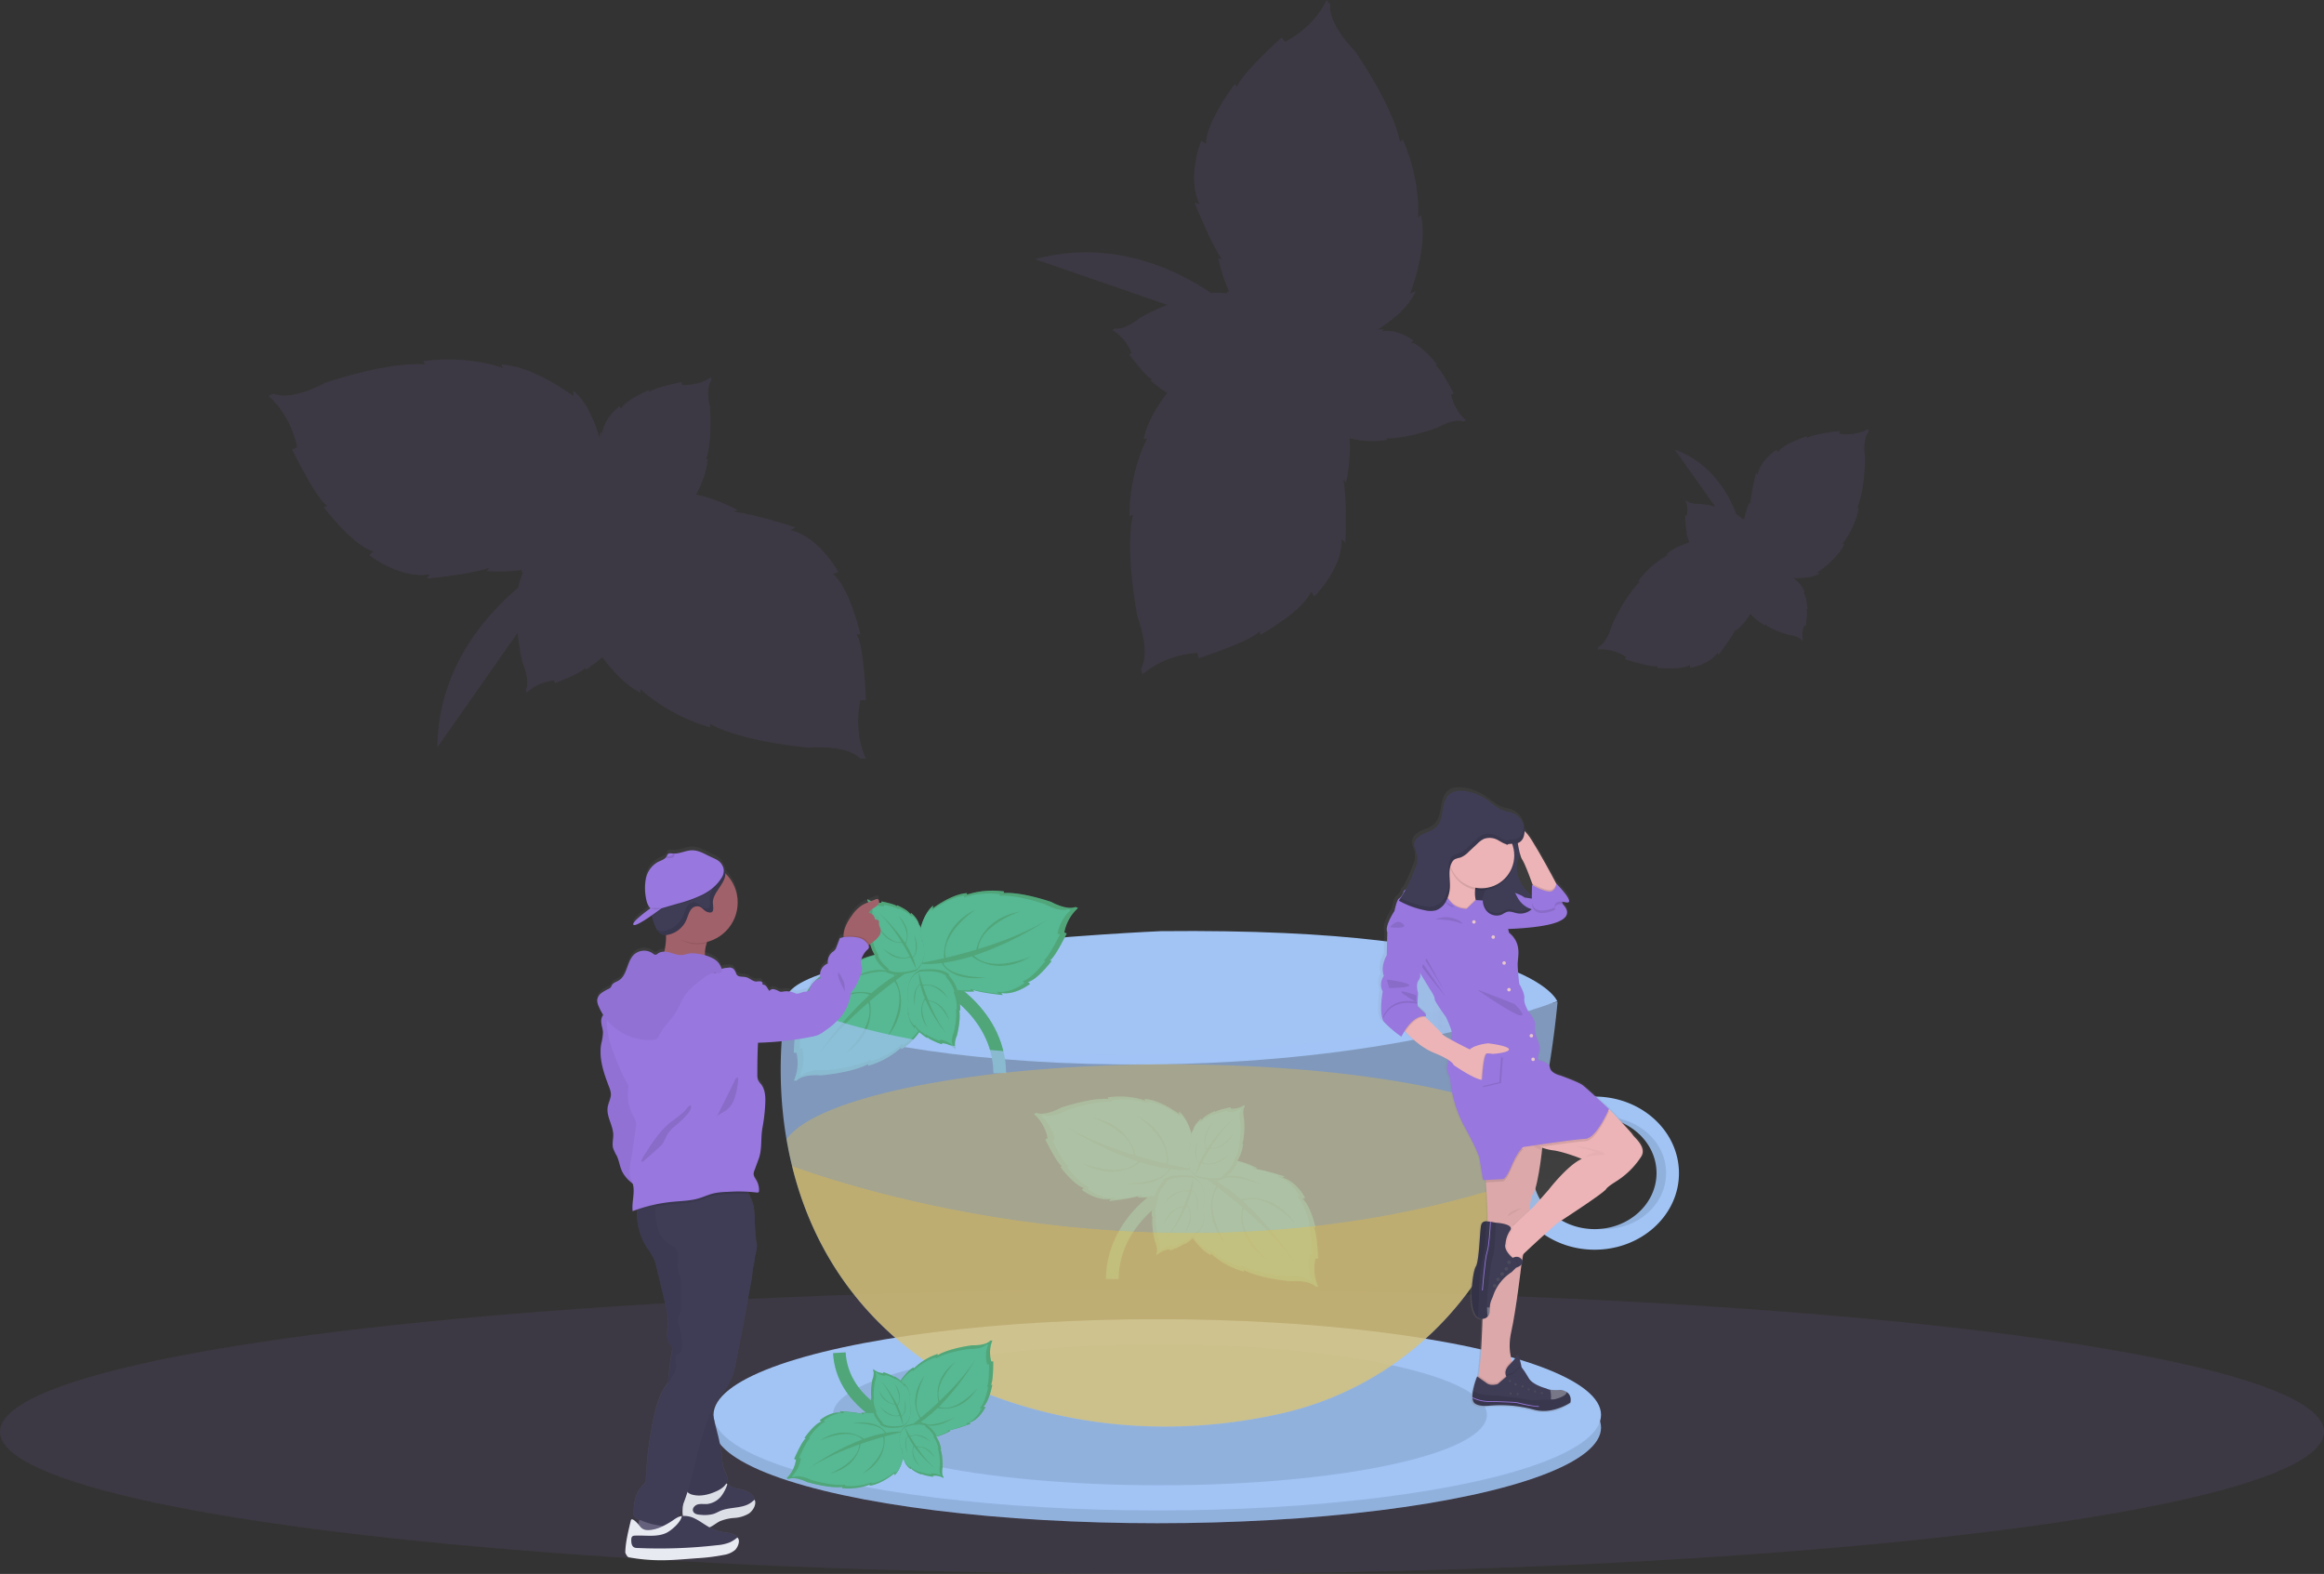<svg xmlns="http://www.w3.org/2000/svg" xmlns:xlink="http://www.w3.org/1999/xlink" data-name="Layer 1" width="1106.12" height="749.03" viewBox="0 0 1106.12 749.03"><rect x="0" y="0" width="1106.12" height="749.03" fill="#333333" stroke="none"/><defs><linearGradient id="f1cd73ea-bab0-41a4-9ae7-11b65985e33b-670" x1="687.83" y1="817.26" x2="687.83" y2="478.42" gradientTransform="translate(-289.16)" gradientUnits="userSpaceOnUse"><stop offset="0" stop-color="gray" stop-opacity="0.25"/><stop offset="0.54" stop-color="gray" stop-opacity="0.12"/><stop offset="1" stop-color="gray" stop-opacity="0.1"/></linearGradient><linearGradient id="bfa0f3e7-93bc-481b-bb94-2444c82829fd-671" x1="1133.86" y1="747.7" x2="1133.86" y2="450.05" gradientTransform="matrix(-1, 0, 0, 1, 1900, 0)" xlink:href="#f1cd73ea-bab0-41a4-9ae7-11b65985e33b-670"/><linearGradient id="bd8b2140-5874-4d92-bce5-6c56d7cb8024-672" x1="1163.35" y1="551.07" x2="1180.51" y2="551.07" gradientTransform="matrix(-1, 0, 0, 1, 1900, 0)" xlink:href="#f1cd73ea-bab0-41a4-9ae7-11b65985e33b-670"/></defs><title>mint tea</title><ellipse cx="553.06" cy="681.38" rx="553.06" ry="67.65" fill="#9877de" opacity="0.1"/><path d="M599.36,518.63S418.51,526.51,421.13,552s221.38,52.53,367,0C788.09,552,775.71,516.76,599.36,518.63Z" transform="translate(-46.94 -75.49)" fill="#a1c4f5"/><path d="M456.44,408.67h2.62s-.87-26.09-4.37-31.31h1.75s-5.24-22.61-13.09-28.7l2.62-.87s-8.73-16.52-22.7-20l2.18-1.31s-19.63-6.52-29.24-7.39l1.75-.87a77.1,77.1,0,0,0-19.76-7.38,44.49,44.49,0,0,0,5.67-17L383,294s2.94-6.81,1.87-24.77c0,0-2.28-8.7.65-12.8l-.21-1.32s-5.19,4-13.77,3.55l-.21-1.32s-13,2.53-15.38,4.72l-.14-.89s-10.94,4.47-13.36,8.93l-.65-1.26s-7.09,5.38-8.11,12.38c-.07.21-.12.43-.17.64l-.77-.92-.26,1.72,0-.05s-.08.48-.2,1.28a56.28,56.28,0,0,0-3.35-9.24c-2.21-5.29-5.18-10-9.18-13.26l.26,2.74S301.14,249.68,285.55,249l.71,1.59s-16.11-6.17-37.73-3.24l.71,1.59s-14.34-2.19-47.67,8.8c0,0-15.24,8.67-24.45,5.15l-2.39,1.06s10.17,7.85,13.68,24.37L186,289.37s11.39,23.5,16.7,26.85l-1.6.71s14,18.54,23.61,20.92l-2,1.85s14.69,11.56,28.86,9.08l-1.46,2.07s20.59-2,29.72-5.11l-1.24,1.51a75.81,75.81,0,0,0,16.78-.55c-.09.4-.17.8-.22,1.2l.83-.28a36.9,36.9,0,0,0-2.39,7.54c-17.89,15.21-38,40.19-38.51,76l38.23-54.51a106.85,106.85,0,0,0,2.41,14.46s3.7,8.2,1.49,12.72l.43,1.27s4.45-4.8,13-5.79l.43,1.27s12.44-4.66,14.38-7.21l.29.85a57.45,57.45,0,0,0,7.84-6c4.61,6.17,11,13.34,18.16,16.88v-1.74s12.22,12.18,33.17,18.27V420s12.22,7.83,47.13,11.31c0,0,17.46-1.74,24.44,5.21h2.62S453,425.2,456.44,408.67Z" transform="translate(-46.94 -75.49)" fill="#9877de" opacity="0.1"/><path d="M616.79,386.17l.72,2.52s24.85-8,28.9-12.82l.48,1.68s20.3-11.27,24-20.5l1.56,2.28s13.48-12.94,13-27.33l1.85,1.74s.86-20.67-1-30.14l1.32,1.44a77.19,77.19,0,0,0,1.65-21,44.81,44.81,0,0,0,17.87.78l-.38-.81s7.37,1,24.33-5c0,0,7.74-4.59,12.48-2.9l1.22-.57s-5.28-3.88-7.22-12.26l1.22-.57s-6-11.83-8.77-13.48l.81-.38s-7.3-9.28-12.26-10.38l1-1s-7.12-5.33-14.13-4.39l-.66,0,.68-1-1.73.23,0-.05-1.28.16a57.26,57.26,0,0,0,8-5.77c4.48-3.58,8.16-7.73,10.22-12.48l-2.56,1s8.72-22.1,5.09-37.28L721.88,179s1.5-17.18-7.28-37.15L713.26,143s-1.84-14.39-21.58-43.4c0,0-12.54-12.27-11.69-22.09l-1.68-2s-4.75,11.94-19.66,19.87l-1.68-2s-19.45,17.42-21.21,23.45l-1.12-1.34s-14,18.53-13.6,28.46l-2.35-1.45s-7.06,17.3-.77,30.24l-2.4-.83s7.61,19.24,13.1,27.16l-1.79-.78a75.75,75.75,0,0,0,5.16,16c-.41,0-.82.06-1.22.12l.5.73a36.33,36.33,0,0,0-7.91-.23c-19.54-13-49.09-25.41-83.71-16.07l62.93,21.74a107.78,107.78,0,0,0-13.24,6.3s-6.86,5.81-11.82,4.93l-1.1.77s5.84,2.95,9.15,10.88l-1.11.77s7.91,10.67,10.89,11.83l-.73.51a56.87,56.87,0,0,0,7.88,5.9c-4.66,6.13-9.77,14.29-11.22,22.11l1.67-.48s-8.34,15.1-8.42,36.91l1.67-.47s-4.15,13.9,2.12,48.42c0,0,6.48,16.3,1.72,24.93l.72,2.52S600,387.37,616.79,386.17Z" transform="translate(-46.94 -75.49)" fill="#9877de" opacity="0.1"/><path d="M820.83,388l-.44,1.23s12.44,4,15.49,3.2l-.29.82s11.53,1.33,15.72-1.35l0,1.38s9.25-1.34,13.23-7.33l.25,1.24s6.37-8.15,8.39-12.53l.12,1a38.63,38.63,0,0,0,6.79-8.08,22.25,22.25,0,0,0,7,5.52l.08-.43s2.72,2.53,11.36,5c0,0,4.48.38,5.92,2.45l.66.12a11,11,0,0,1,.63-7.08l.67.12s1-6.57.35-8l.44.08s-.26-5.91-2-7.8l.7-.09s-1.34-4.24-4.47-5.9l-.27-.19.56-.2s-.29-.17-.77-.42h0l-.57-.31a28.83,28.83,0,0,0,4.92,0,17,17,0,0,0,7.79-2.1l-1.34-.34s10-6.45,12.93-13.68l-.87.07a41.84,41.84,0,0,0,7.85-17.23l-.86.06s3.44-6.39,3.85-23.93c0,0-1.52-8.64,1.68-12.39l-.1-1.31s-5.41,3.48-13.78,2.36l-.1-1.3S909.45,282,907,284l-.07-.87s-11.08,3.46-13.81,7.61l-.54-1.27s-7.91,5-9.12,12.07l-.73-1s-2.51,10-2.58,14.87l-.5-.84a38,38,0,0,0-2.56,8,5.64,5.64,0,0,0-.53-.31v.44a18.52,18.52,0,0,0-3.16-2.39c-4.16-11-12.56-24.63-29.37-30.91l19.27,27.16a53.87,53.87,0,0,0-7.22-1.29s-4.48.37-6.24-1.43l-.67,0a11,11,0,0,1,.55,7.1H849s.11,6.64,1,8h-.45a29.46,29.46,0,0,0,1.49,4.7c-3.68,1.13-8.13,3-11,5.72l.82.29A41.85,41.85,0,0,0,826.7,352.1l.82.29s-5.74,4.44-13.24,20.31c0,0-2.11,8.52-6.56,10.64l-.44,1.23S813.63,383.59,820.83,388Z" transform="translate(-46.94 -75.49)" fill="#9877de" opacity="0.1"/><ellipse cx="550.81" cy="679.4" rx="211.21" ry="45.5" fill="#a1c4f5"/><ellipse cx="550.81" cy="679.4" rx="211.21" ry="45.5" opacity="0.1"/><ellipse cx="550.81" cy="673.32" rx="211.21" ry="45.5" fill="#a1c4f5"/><ellipse cx="552.06" cy="673.32" rx="155.63" ry="33.53" opacity="0.1"/><path d="M491.34,541.31s31,13.94,31.46,44.86" transform="translate(-46.94 -75.49)" fill="none" stroke="#57b894" stroke-miterlimit="10" stroke-width="6"/><path d="M491.34,541.31s31,13.94,31.46,44.86" transform="translate(-46.94 -75.49)" fill="none" stroke="#407d3b" stroke-miterlimit="10" stroke-width="6" opacity="0.3"/><path d="M483.73,534.67s9.55,18.2,4.56,28.13l-.41-1.24s-5.4,9.92-12,13.23V574a39.66,39.66,0,0,1-15.77,8.69v-.83s-5.82,3.73-22.42,5.38c0,0-8.3-.83-11.62,2.48h-1.25A20.65,20.65,0,0,0,426,576.45h-1.25s.42-12.41,2.08-14.89H426s2.49-10.76,6.22-13.65l-1.24-.42s4.15-7.86,10.79-9.51l-1-.62s9.34-3.11,13.91-3.52l-.83-.41S471.69,523.09,483.73,534.67Z" transform="translate(-46.94 -75.49)" fill="#57b894"/><path d="M483.73,534.67s9.55,18.2,4.56,28.13l-.41-1.24s-5.4,9.92-12,13.23V574a39.66,39.66,0,0,1-15.77,8.69v-.83s-5.82,3.73-22.42,5.38c0,0-8.3-.83-11.62,2.48h-1.25A20.65,20.65,0,0,0,426,576.45h-1.25s.42-12.41,2.08-14.89H426s2.49-10.76,6.22-13.65l-1.24-.42s4.15-7.86,10.79-9.51l-1-.62s9.34-3.11,13.91-3.52l-.83-.41S471.69,523.09,483.73,534.67Z" transform="translate(-46.94 -75.49)" fill="#407d3b" opacity="0.3"/><path d="M484,534.45s9.13,17.49,4.37,27l-.4-1.19s-5.17,9.54-11.52,12.71v-.79a38.11,38.11,0,0,1-15.1,8.34v-.79s-5.57,3.58-21.46,5.17c0,0-7.95-.8-11.13,2.38h-1.19a20,20,0,0,0,1.19-12.72h-1.19s.4-11.92,2-14.3h-.8s2.39-10.33,6-13.11l-1.19-.4s4-7.55,10.33-9.14l-1-.59s8.94-3,13.31-3.38l-.79-.4S472.46,523.33,484,534.45Z" transform="translate(-46.94 -75.49)" fill="#57b894"/><path d="M435.91,578.56a150.43,150.43,0,0,1,24.91-29.63c-11.05-4.47-24.91,10.56-24.91,10.56,10.27-14.52,23.06-12,25.72-11.28a85.54,85.54,0,0,1,11.18-8.35c-5-5.34-21.41,1.74-21.41,1.74,13.17-7.57,20.06-3.69,22-2.13a55.27,55.27,0,0,1,10.55-5s-4.35,2.83-10.65,7.57c1.71,3.19,6.33,14.33-4.34,27.32,0,0,10.79-17.29,3.62-26.77-3.47,2.63-7.49,5.81-11.67,9.4.79,3.72,2,15.49-11.62,25,0,0,14.69-13.36,10.91-24.35C451.69,560,442.52,569,435.91,578.56Z" transform="translate(-46.94 -75.49)" fill="#407d3b" opacity="0.3"/><path d="M483.81,534s-1.34-20.51,7.24-27.56l-.12,1.3s9-6.88,16.37-7.21l-.33.76a39.68,39.68,0,0,1,17.94-1.54l-.34.75s6.82-1,22.67,4.19c0,0,7.25,4.12,11.63,2.44l1.14.51a20.7,20.7,0,0,0-6.51,11.59l1.14.51s-5.42,11.17-7.94,12.77l.76.33s-6.64,8.82-11.23,10l1,.88s-7,5.5-13.73,4.32l.7,1s-9.8-1-14.14-2.43l.59.71S490.11,549.44,483.81,534Z" transform="translate(-46.94 -75.49)" fill="#57b894"/><path d="M483.81,534s-1.34-20.51,7.24-27.56l-.12,1.3s9-6.88,16.37-7.21l-.33.76a39.68,39.68,0,0,1,17.94-1.54l-.34.75s6.82-1,22.67,4.19c0,0,7.25,4.12,11.63,2.44l1.14.51a20.7,20.7,0,0,0-6.51,11.59l1.14.51s-5.42,11.17-7.94,12.77l.76.33s-6.64,8.82-11.23,10l1,.88s-7,5.5-13.73,4.32l.7,1s-9.8-1-14.14-2.43l.59.71S490.11,549.44,483.81,534Z" transform="translate(-46.94 -75.49)" fill="#407d3b" opacity="0.3"/><path d="M483.49,534.06s-1.26-19.68,7-26.47l-.12,1.26s8.59-6.62,15.69-7l-.32.73a38,38,0,0,1,17.18-1.5l-.32.72s6.53-1,21.71,4c0,0,6.94,4,11.13,2.34l1.09.48a19.92,19.92,0,0,0-6.25,11.14l1.09.48s-5.2,10.74-7.62,12.27l.73.32s-6.37,8.48-10.77,9.57l.93.84s-6.7,5.29-13.15,4.16l.66.95s-9.38-.9-13.53-2.31l.56.68S489.5,548.91,483.49,534.06Z" transform="translate(-46.94 -75.49)" fill="#57b894"/><path d="M545.33,513.26a150.74,150.74,0,0,1-34.79,17c8.28,8.57,27.05.47,27.05.47-15.28,9.1-26,1.6-28.09-.14a85.93,85.93,0,0,1-13.61,3.1c2.41,6.91,20.28,7.09,20.28,7.09-15.11,1.57-19.83-4.77-21-7a55.1,55.1,0,0,1-11.67.3s5.12-.82,12.8-2.6c-.27-3.61,0-15.66,15-23.2,0,0-16.88,11.43-14.17,23,4.24-1,9.2-2.28,14.48-3.86.78-3.72,4.47-15,20.75-18.1,0,0-18.85,6.25-19.86,17.83C523.37,523.84,535.42,519.28,545.33,513.26Z" transform="translate(-46.94 -75.49)" fill="#407d3b" opacity="0.3"/><path d="M482.73,537.68s-9.91,3.37-14.49.06l.65-.11s-4.55-3.53-5.68-7.16l.42.07a20.46,20.46,0,0,1-3.09-8.69l.42.07s-1.4-3.24-.89-11.78c0,0,1.08-4.14-.31-6.09l.1-.63a10.45,10.45,0,0,0,6.55,1.69l.1-.63s6.2,1.21,7.31,2.25l.07-.43s5.2,2.13,6.35,4.25l.31-.6s3.61,2.74,3.91,6.23l.39-.47a46.33,46.33,0,0,1,.65,7.32l.27-.39S489.52,532.51,482.73,537.68Z" transform="translate(-46.94 -75.49)" fill="#57b894"/><path d="M482.73,537.68s-9.91,3.37-14.49.06l.65-.11s-4.55-3.53-5.68-7.16l.42.07a20.46,20.46,0,0,1-3.09-8.69l.42.07s-1.4-3.24-.89-11.78c0,0,1.08-4.14-.31-6.09l.1-.63a10.45,10.45,0,0,0,6.55,1.69l.1-.63s6.2,1.21,7.31,2.25l.07-.43s5.2,2.13,6.35,4.25l.31-.6s3.61,2.74,3.91,6.23l.39-.47a46.33,46.33,0,0,1,.65,7.32l.27-.39S489.52,532.51,482.73,537.68Z" transform="translate(-46.94 -75.49)" fill="#407d3b" opacity="0.3"/><path d="M483.05,536.83s-9.27,3.11-13.56,0l.61-.1s-4.26-3.27-5.32-6.63l.39.06a18.89,18.89,0,0,1-2.91-8l.39.06s-1.31-3-.85-10.9c0,0,1-3.83-.3-5.63l.09-.59a9.85,9.85,0,0,0,6.13,1.58l.1-.58s5.8,1.12,6.84,2.08l.06-.38s4.87,2,5.95,3.94l.29-.56s3.39,2.54,3.67,5.77l.37-.44a42.48,42.48,0,0,1,.61,6.78l.26-.36S489.4,532.06,483.05,536.83Z" transform="translate(-46.94 -75.49)" fill="#57b894"/><path d="M465.22,509.86a74.69,74.69,0,0,1,12.55,14.5c3.05-5.06-3.22-13-3.22-13,6.31,6.16,4.07,12.22,3.51,13.47a42.48,42.48,0,0,1,3.22,6.12c3-2,.81-10.61.81-10.61,2.68,7,.24,10.1-.67,10.95a26.82,26.82,0,0,1,1.63,5.55s-1-2.35-2.87-5.8c-1.7.59-7.51,2-13-4.26,0,0,7.62,6.63,12.82,3.86-1-1.9-2.26-4.11-3.69-6.44-1.88.1-7.74-.24-11.31-7.64,0,0,5.39,8.23,11.06,7.25A73.08,73.08,0,0,0,465.22,509.86Z" transform="translate(-46.94 -75.49)" fill="#407d3b" opacity="0.3"/><path d="M484.7,537.19S495,535.51,499,539.54h-.67s3.9,4.24,4.41,8l-.4-.13a20.38,20.38,0,0,1,1.6,9.08l-.4-.14s.85,3.43-1.07,11.77c0,0-1.76,3.9-.71,6l-.21.6a10.43,10.43,0,0,0-6.17-2.75l-.21.6s-5.91-2.22-6.84-3.43l-.13.41s-4.78-3-5.56-5.25l-.4.54s-3.11-3.29-2.82-6.79l-.47.4a46.16,46.16,0,0,1,.58-7.32l-.34.33S477.14,541.16,484.7,537.19Z" transform="translate(-46.94 -75.49)" fill="#57b894"/><path d="M484.7,537.09S495,535.41,499,539.44h-.67s3.9,4.23,4.41,8l-.4-.13a20.36,20.36,0,0,1,1.6,9.07l-.4-.13s.85,3.43-1.07,11.76c0,0-1.76,3.9-.71,6l-.21.61a10.41,10.41,0,0,0-6.17-2.76l-.21.61s-5.91-2.22-6.84-3.43l-.13.4s-4.78-3-5.56-5.24l-.4.54s-3.11-3.3-2.82-6.79l-.47.4a46.34,46.34,0,0,1,.58-7.33l-.34.34S477.14,541.06,484.7,537.09Z" transform="translate(-46.94 -75.49)" fill="#407d3b" opacity="0.3"/><path d="M484.25,538s9.65-1.52,13.37,2.23H497s3.66,3.93,4.15,7.42l-.37-.13a18.86,18.86,0,0,1,1.52,8.42l-.37-.13s.8,3.18-1,10.89c0,0-1.63,3.61-.64,5.61l-.19.56a9.85,9.85,0,0,0-5.78-2.58l-.19.56s-5.54-2.07-6.4-3.19l-.13.37s-4.47-2.76-5.21-4.88l-.38.5s-2.91-3.06-2.65-6.3l-.44.38a42.16,42.16,0,0,1,.52-6.79l-.31.31S477.2,541.62,484.25,538Z" transform="translate(-46.94 -75.49)" fill="#57b894"/><path d="M497.35,567.53a74.32,74.32,0,0,1-10-16.38c-3.85,4.48,1,13.36,1,13.36-5.19-7.12-2-12.73-1.22-13.86a42.43,42.43,0,0,1-2.16-6.57c-3.29,1.5-2.56,10.33-2.56,10.33-1.47-7.38,1.44-10,2.48-10.69a27.68,27.68,0,0,1-.68-5.75s.63,2.49,1.87,6.2c1.77-.3,7.73-.7,12.14,6.37,0,0-6.42-7.81-12-5.94.68,2,1.54,4.43,2.57,7,1.87.22,7.58,1.53,9.88,9.41,0,0-3.95-9-9.71-9A72.89,72.89,0,0,0,497.35,567.53Z" transform="translate(-46.94 -75.49)" fill="#407d3b" opacity="0.3"/><path d="M607.77,639.31s-31,13.94-31.46,44.86" transform="translate(-46.94 -75.49)" fill="none" stroke="#57b894" stroke-miterlimit="10" stroke-width="6"/><path d="M607.77,639.31s-31,13.94-31.46,44.86" transform="translate(-46.94 -75.49)" fill="none" stroke="#407d3b" stroke-miterlimit="10" stroke-width="6" opacity="0.3"/><path d="M615.39,632.67s-9.55,18.2-4.57,28.13l.42-1.24s5.39,9.92,12,13.23V672a39.66,39.66,0,0,0,15.77,8.69v-.83s5.81,3.73,22.42,5.38c0,0,8.3-.83,11.62,2.48h1.25a20.65,20.65,0,0,1-1.25-13.23h1.25s-.42-12.41-2.08-14.89h.83s-2.49-10.76-6.23-13.65l1.25-.42S664,637.63,657.32,636l1-.62s-9.34-3.11-13.9-3.52l.83-.41S627.43,621.09,615.39,632.67Z" transform="translate(-46.94 -75.49)" fill="#57b894"/><path d="M615.39,632.67s-9.55,18.2-4.57,28.13l.42-1.24s5.39,9.92,12,13.23V672a39.66,39.66,0,0,0,15.77,8.69v-.83s5.81,3.73,22.42,5.38c0,0,8.3-.83,11.62,2.48h1.25a20.65,20.65,0,0,1-1.25-13.23h1.25s-.42-12.41-2.08-14.89h.83s-2.49-10.76-6.23-13.65l1.25-.42S664,637.63,657.32,636l1-.62s-9.34-3.11-13.9-3.52l.83-.41S627.43,621.09,615.39,632.67Z" transform="translate(-46.94 -75.49)" fill="#407d3b" opacity="0.3"/><path d="M615.13,632.45s-9.14,17.49-4.37,27l.4-1.19s5.16,9.54,11.52,12.71v-.79a38,38,0,0,0,15.1,8.34v-.79s5.56,3.58,21.46,5.17c0,0,7.94-.8,11.12,2.38h1.19a20,20,0,0,1-1.19-12.72h1.19s-.39-11.92-2-14.3h.79s-2.38-10.33-6-13.11l1.19-.4s-4-7.55-10.33-9.14l1-.59s-8.94-3-13.31-3.38l.79-.4S626.65,621.33,615.13,632.45Z" transform="translate(-46.94 -75.49)" fill="#57b894"/><path d="M663.21,676.56a150.43,150.43,0,0,0-24.91-29.63c11.05-4.47,24.91,10.56,24.91,10.56-10.27-14.52-23.06-12-25.73-11.28a84.78,84.78,0,0,0-11.17-8.35c5-5.34,21.4,1.74,21.4,1.74-13.16-7.57-20.06-3.69-22-2.13a55.56,55.56,0,0,0-10.55-5s4.35,2.83,10.65,7.57c-1.72,3.19-6.33,14.33,4.34,27.32,0,0-10.79-17.29-3.62-26.77,3.47,2.63,7.48,5.81,11.67,9.4-.8,3.72-2,15.49,11.62,25,0,0-14.69-13.36-10.92-24.35C647.43,658,656.6,667,663.21,676.56Z" transform="translate(-46.94 -75.49)" fill="#407d3b" opacity="0.3"/><path d="M615.31,632s1.34-20.51-7.24-27.56l.12,1.3s-9-6.88-16.37-7.21l.33.76a39.68,39.68,0,0,0-17.94-1.54l.34.75s-6.83-1-22.67,4.19c0,0-7.26,4.12-11.64,2.44l-1.13.51a20.77,20.77,0,0,1,6.51,11.59l-1.14.51s5.41,11.17,7.94,12.77l-.76.33s6.64,8.82,11.23,10l-1,.88s7,5.5,13.73,4.32l-.7,1s9.79-1,14.14-2.43l-.6.71S609,647.44,615.31,632Z" transform="translate(-46.94 -75.49)" fill="#57b894"/><path d="M615.31,632s1.34-20.51-7.24-27.56l.12,1.3s-9-6.88-16.37-7.21l.33.76a39.68,39.68,0,0,0-17.94-1.54l.34.75s-6.83-1-22.67,4.19c0,0-7.26,4.12-11.64,2.44l-1.13.51a20.77,20.77,0,0,1,6.51,11.59l-1.14.51s5.41,11.17,7.94,12.77l-.76.33s6.64,8.82,11.23,10l-1,.88s7,5.5,13.73,4.32l-.7,1s9.79-1,14.14-2.43l-.6.71S609,647.44,615.31,632Z" transform="translate(-46.94 -75.49)" fill="#407d3b" opacity="0.3"/><path d="M615.63,632.06s1.26-19.68-7-26.47l.12,1.26s-8.59-6.62-15.69-7l.32.73a38,38,0,0,0-17.18-1.5l.32.72s-6.54-1-21.71,4c0,0-6.94,3.95-11.13,2.34l-1.09.48a20,20,0,0,1,6.25,11.14l-1.09.48S553,629,555.4,630.55l-.73.32s6.37,8.48,10.77,9.57l-.93.84s6.7,5.29,13.15,4.16l-.66.95s9.38-.9,13.53-2.31l-.56.68S609.61,646.91,615.63,632.06Z" transform="translate(-46.94 -75.49)" fill="#57b894"/><path d="M553.79,611.26a150.74,150.74,0,0,0,34.79,17c-8.28,8.57-27.05.47-27.05.47,15.28,9.1,26,1.6,28.09-.14a86.06,86.06,0,0,0,13.6,3.1c-2.4,6.91-20.27,7.09-20.27,7.09,15.1,1.57,19.83-4.77,21-7a55.09,55.09,0,0,0,11.67.3s-5.12-.82-12.81-2.6c.28-3.61,0-15.66-15.05-23.2,0,0,16.88,11.43,14.18,23-4.24-1-9.2-2.28-14.48-3.86-.78-3.72-4.48-15-20.75-18.1,0,0,18.84,6.25,19.85,17.83C575.75,621.84,563.7,617.28,553.79,611.26Z" transform="translate(-46.94 -75.49)" fill="#407d3b" opacity="0.3"/><path d="M616.38,635.68s9.92,3.37,14.5.06l-.66-.11s4.56-3.53,5.68-7.16l-.41.07a20.46,20.46,0,0,0,3.09-8.69l-.42.07s1.4-3.24.89-11.78c0,0-1.08-4.14.31-6.09l-.1-.63a10.48,10.48,0,0,1-6.55,1.69l-.1-.63s-6.2,1.21-7.31,2.25l-.07-.43s-5.2,2.13-6.35,4.25l-.31-.6s-3.62,2.74-3.91,6.23l-.4-.47a46.72,46.72,0,0,0-.64,7.32l-.27-.39S609.59,630.51,616.38,635.68Z" transform="translate(-46.94 -75.49)" fill="#57b894"/><path d="M616.38,635.68s9.92,3.37,14.5.06l-.66-.11s4.56-3.53,5.68-7.16l-.41.07a20.46,20.46,0,0,0,3.09-8.69l-.42.07s1.4-3.24.89-11.78c0,0-1.08-4.14.31-6.09l-.1-.63a10.48,10.48,0,0,1-6.55,1.69l-.1-.63s-6.2,1.21-7.31,2.25l-.07-.43s-5.2,2.13-6.35,4.25l-.31-.6s-3.62,2.74-3.91,6.23l-.4-.47a46.72,46.72,0,0,0-.64,7.32l-.27-.39S609.59,630.51,616.38,635.68Z" transform="translate(-46.94 -75.49)" fill="#407d3b" opacity="0.3"/><path d="M616.07,634.83s9.26,3.11,13.56,0l-.61-.1s4.26-3.27,5.32-6.63l-.39.06a18.81,18.81,0,0,0,2.9-8l-.38.06s1.31-3,.85-10.9c0,0-1-3.83.3-5.63l-.1-.59a9.85,9.85,0,0,1-6.13,1.58l-.09-.58s-5.8,1.12-6.84,2.08l-.07-.38s-4.86,2-5.95,3.94l-.28-.56s-3.39,2.54-3.67,5.77l-.37-.44a42.48,42.48,0,0,0-.61,6.78l-.26-.36S609.72,630.06,616.07,634.83Z" transform="translate(-46.94 -75.49)" fill="#57b894"/><path d="M633.9,607.86a74.55,74.55,0,0,0-12.56,14.5c-3-5.06,3.22-13,3.22-13-6.3,6.16-4.07,12.22-3.51,13.47a41.45,41.45,0,0,0-3.21,6.12c-3-2-.82-10.61-.82-10.61-2.67,7-.24,10.1.68,10.95a26.82,26.82,0,0,0-1.63,5.55s1-2.35,2.87-5.8c1.7.59,7.51,2,13-4.26,0,0-7.62,6.63-12.82,3.86,1-1.9,2.26-4.11,3.69-6.44,1.88.1,7.74-.24,11.31-7.64,0,0-5.39,8.23-11.07,7.25A73.54,73.54,0,0,1,633.9,607.86Z" transform="translate(-46.94 -75.49)" fill="#407d3b" opacity="0.3"/><path d="M614.42,635.19s-10.34-1.68-14.31,2.35h.67s-3.9,4.24-4.41,8l.4-.13a20.46,20.46,0,0,0-1.61,9.08l.4-.14s-.84,3.43,1.08,11.77c0,0,1.76,3.9.71,6l.2.6a10.48,10.48,0,0,1,6.18-2.75l.2.6s5.92-2.22,6.84-3.43l.14.41s4.77-3,5.56-5.25l.4.54s3.11-3.29,2.82-6.79l.47.4a46.16,46.16,0,0,0-.58-7.32l.33.33S622,639.16,614.42,635.19Z" transform="translate(-46.94 -75.49)" fill="#57b894"/><path d="M614.42,635.09s-10.34-1.68-14.31,2.35h.67s-3.9,4.23-4.41,8l.4-.13a20.44,20.44,0,0,0-1.61,9.07l.4-.13s-.84,3.43,1.08,11.76c0,0,1.76,3.9.71,6l.2.61a10.46,10.46,0,0,1,6.18-2.76l.2.61s5.92-2.22,6.84-3.43l.14.4s4.77-3,5.56-5.24l.4.54s3.11-3.3,2.82-6.79l.47.4a46.34,46.34,0,0,0-.58-7.33l.33.34S622,639.06,614.42,635.09Z" transform="translate(-46.94 -75.49)" fill="#407d3b" opacity="0.3"/><path d="M614.87,636s-9.65-1.52-13.38,2.23h.62s-3.66,3.93-4.14,7.42l.37-.13a19,19,0,0,0-1.53,8.42l.38-.13s-.8,3.18,1,10.89c0,0,1.63,3.61.64,5.61l.19.56a9.85,9.85,0,0,1,5.78-2.58l.19.56s5.53-2.07,6.4-3.19l.13.37s4.47-2.76,5.21-4.88l.38.5s2.91-3.06,2.65-6.3l.44.38a43.41,43.41,0,0,0-.52-6.79l.31.31S621.92,639.62,614.87,636Z" transform="translate(-46.94 -75.49)" fill="#57b894"/><path d="M601.77,665.53a74.32,74.32,0,0,0,10-16.38c3.85,4.48-1,13.36-1,13.36,5.19-7.12,2-12.73,1.22-13.86a42.4,42.4,0,0,0,2.15-6.57c3.3,1.5,2.57,10.33,2.57,10.33,1.47-7.38-1.44-10-2.49-10.69a27,27,0,0,0,.69-5.75s-.64,2.49-1.87,6.2c-1.77-.3-7.73-.7-12.14,6.37,0,0,6.41-7.81,12-5.94-.69,2-1.54,4.43-2.57,7-1.87.22-7.59,1.53-9.88,9.41,0,0,4-9,9.71-9A73.34,73.34,0,0,1,601.77,665.53Z" transform="translate(-46.94 -75.49)" fill="#407d3b" opacity="0.3"/><path d="M788.28,552.22A450.45,450.45,0,0,1,778.76,611c-2.2,9.38-4.62,18.06-7.19,26.1q-1,3-2,6-2.22,6.51-4.57,12.44a152.52,152.52,0,0,1-108.54,92.74c-95.86,21.44-161.63-20-161.63-20-41.11-25.74-60.7-60.73-69.58-92.73-.48-1.75-.94-3.48-1.35-5.21-1.05-4.27-1.91-8.46-2.61-12.56-6.25-36.57,0-65.47,0-65.47C549.65,609.25,788.28,552.22,788.28,552.22Z" transform="translate(-46.94 -75.49)" fill="#a1c4f5" opacity="0.7"/><path d="M771.57,637.09q-3.14,9.84-6.54,18.39a152.52,152.52,0,0,1-108.54,92.74c-95.86,21.44-161.63-20-161.63-20-43.35-27.14-62.77-64.57-70.93-97.93C454.43,641.41,609.16,692,771.57,637.09Z" transform="translate(-46.94 -75.49)" fill="#fcc329" opacity="0.5"/><path d="M805.94,597.35a42.39,42.39,0,0,0-26.79,9.3q-.71,3.29-1.46,6.47c-2.2,9.38-4.62,18.07-7.19,26.1q-1,3-2,6l-.34,1c5.6,14,20.38,24,37.75,24,22.17,0,40.14-16.3,40.14-36.4S828.11,597.35,805.94,597.35Zm0,63.08c-16.26,0-29.44-11.95-29.44-26.69s13.18-26.69,29.44-26.69,29.44,12,29.44,26.69S822.2,660.43,805.94,660.43Z" transform="translate(-46.94 -75.49)" fill="#a1c4f5"/><path d="M466,515.88a9.69,9.69,0,0,1-.71-2c-.08-.79.22-1.83-.47-2.2-.39-.21-.93,0-1.27-.33a1.54,1.54,0,0,1-.38-.87,3,3,0,0,0-2.78-2.17c.75-2,3.43-2.48,4.61-4.23.6-.87.41-2.48-.64-2.49a1.92,1.92,0,0,0-.71.19l-3.91,1.61a20.07,20.07,0,0,0-2.21,1,17.3,17.3,0,0,0-5.2,5.23,22.8,22.8,0,0,0-3.23,5.88,13.3,13.3,0,0,0-.69,4c0,.14,0,.28,0,.41-.63.11-1.15.39-1.82.52-.51,1.34-1,2.68-1.52,4a5,5,0,0,1-1,1.83,7.92,7.92,0,0,1-1.07.84,6.21,6.21,0,0,0-2.13,5.41,5.81,5.81,0,0,0-3.42,7.16,6.83,6.83,0,0,0-5,4.42,3.22,3.22,0,0,1-.65,1.37,2.62,2.62,0,0,1-1.74.54c-1.71.11-3.21,1.46-4.76.73a9.64,9.64,0,0,0-5.65-.8,4.11,4.11,0,0,1-1.21.11,3,3,0,0,1-1-.35,8.16,8.16,0,0,0-2.25-.88,2.09,2.09,0,0,0-2.12.82c-.55-.59-.87-1.36-1.37-2a2.17,2.17,0,0,0-2.06-1c.52-.46,0-1.38-.68-1.55a8.41,8.41,0,0,0-2.06.08c-1.79,0-3.17-1.65-4.9-2.08s-3.73.08-4.55-1.35c-.27-.46-.34-1.07-.71-1.41a2.7,2.7,0,0,0-.52-1.06,3.44,3.44,0,0,0-2.76-.82,11,11,0,0,0-3.2.55,3.59,3.59,0,0,0-.11-.41,8.09,8.09,0,0,0-3.55-4.36,14.68,14.68,0,0,0-4.2-1.71c0-.13,0-.26,0-.39a16.52,16.52,0,0,1,.85-5.45c.06-.19.13-.38.2-.57a19.51,19.51,0,0,0,8.77-32.72,6.05,6.05,0,0,0-.15-1.17,5.78,5.78,0,0,0-1.18-2.28,7.18,7.18,0,0,0-4.07-3.71c-.51-.25-1.05-.48-1.62-.74-2.84-1.28-5.58-3.16-8.8-3.15-2.94,0-5.76,1.62-8.66,1.56h-.44l-.26,0c-.82-.1-1.79-.29-2.33.34a3.77,3.77,0,0,0-.41.8,1.82,1.82,0,0,1-.15.27h0a2.59,2.59,0,0,1-.37.5h0c-.93,1-2.51,1.49-3.81,2.16a11.65,11.65,0,0,0-5.62,7.78,24.58,24.58,0,0,0,.08,9.85,8.12,8.12,0,0,0,2.08,4.5h0l0,0s-9.8,7-8,8c1,.53,5-2,8.53-4.49,0,.15.07.3.11.45a32.7,32.7,0,0,0,1.6,4.58c.74,1.75,1.78,3.64,3.61,4.17a4.3,4.3,0,0,0,1.24.14l.32,0a28.9,28.9,0,0,1-.84,8,4.86,4.86,0,0,0-3,.83,2.48,2.48,0,0,1-1.21.65,2.16,2.16,0,0,1-1.26-.62,7.11,7.11,0,0,0-8.9.47c-3.55,3.34-3.15,9.88-7.31,12.42-1.14.7-2.61,1.07-3.28,2.24a7.75,7.75,0,0,1-.56,1.07,3,3,0,0,1-1,.72,19.12,19.12,0,0,0-3.43,2,5,5,0,0,0-2,3.33,6.33,6.33,0,0,0,.61,2.79,26.38,26.38,0,0,0,2.28,4.38,4.63,4.63,0,0,0-.92,2.16c-.3,2.06.69,4.09.8,6.17a23.13,23.13,0,0,1-.81,5.39c-1.29,7,1.18,14.07,3.7,20.71a10.73,10.73,0,0,1,.88,3.41c.06,2.17-1.18,4.15-1.52,6.29-.71,4.51,2.59,8.74,2.66,13.3,0,2.1-.63,4.23-.11,6.27a22.88,22.88,0,0,0,1.79,3.78c1.06,2.24,1.35,4.79,2.36,7a16.82,16.82,0,0,0,5.22,6.22c1.27,4-.54,8.88,0,13.16.69-.27,1.39-.52,2.08-.77a30.17,30.17,0,0,0,4.63,18.21,42.56,42.56,0,0,1,3.32,5.36,25.13,25.13,0,0,1,1.3,4.25q1.84,7.67,3.68,15.33c1,4.14,2,8.36,1.7,12.61-.21,3-.95,6.29.86,8.63a6,6,0,0,1,1.1,1.51,3.83,3.83,0,0,1,0,2,133.5,133.5,0,0,0-1.82,15c-.41.55-.82,1.1-1.19,1.66-3,4.4-4.47,9.68-5.64,14.89a179.53,179.53,0,0,0-3.78,31.11,21,21,0,0,0-3.86,4.7c-1.58,2.93-1.78,6.37-1.95,9.7a3.45,3.45,0,0,0,.18,1.6,3.27,3.27,0,0,0,1.66,1.39l.91.43c-.2.73-.37,1.48-.53,2.23-1.15-1.3-3.22-3.37-3.57-1.85a74.53,74.53,0,0,0-1.87,15.39,1.3,1.3,0,0,0,1.39,1.56A85.79,85.79,0,0,0,362,817.26c4.14,0,8.28-.34,12.41-.65l4.22-.33a92,92,0,0,0,12.95-1.61,10.73,10.73,0,0,0,5.21-2.3c1.39-1.31,2.1-3.55,1.13-5.21v0c-1.18-2-3.93-2.16-6.24-2.48a20.35,20.35,0,0,1-6.53-2.08c-.47-.24-.91-.5-1.36-.76l.35-.1c2-.67,3.55-2.19,5.42-3.12a21.92,21.92,0,0,1,7-1.61,15.25,15.25,0,0,0,6.84-2.09,6,6,0,0,0,2.75-5.78c0-.15-.07-.31-.11-.46-.74-2.37-3.3-3.62-5.7-4.25s-5-.94-6.92-2.48l-.28-.23c-.16-.13-.33-.27-.51-.4a4,4,0,0,0,.57-2.39,12.08,12.08,0,0,0-1.39-3.69c-1-2.38-1.1-5-1.37-7.61-.69-6.47-2.68-12.72-4.18-19.05q-.25-1.08-.48-2.16a46.21,46.21,0,0,1,5.32-8.54,27.77,27.77,0,0,0,5.11-10.09c.31-1.13.54-2.28.77-3.42q4-19.85,7.53-39.78a32.8,32.8,0,0,0,.67-5.75,17.29,17.29,0,0,0,1-5.44c.69-2.69,1.39-5.51.83-7.28-.4-1.24-.6-5.5-.82-9.59a36.72,36.72,0,0,0-.4-6.54c-.06-.37-.13-.74-.22-1.11a3.58,3.58,0,0,0-.13-.54,18.79,18.79,0,0,0-1.29-3.57,14.61,14.61,0,0,0-1-2,9,9,0,0,0-.74-1.09c1.53.07,3.05.2,4.56.42.37.06.83.09,1.05-.22a1,1,0,0,0,.14-.55,9.31,9.31,0,0,0-1.19-5c-.58-1-1.4-2-1.37-3.25a4.76,4.76,0,0,1,.4-1.61l2-5.46c1.72-4.6.9-9.95,1.79-14.79a86,86,0,0,0,1.34-11.44c.17-3.28.06-6.83-1.91-9.45a11.43,11.43,0,0,1-1.48-2.08,6.36,6.36,0,0,1-.36-2.49q0-7.71.31-15.4a151.08,151.08,0,0,0,25.7-2.91,17.22,17.22,0,0,0,2.92-.78,15.8,15.8,0,0,0,3-1.86,37.71,37.71,0,0,0,8-7A23.53,23.53,0,0,0,452,546.18c2.09-1.93,3.19-4.68,4.24-7.32a11.21,11.21,0,0,0,1-3.56c.06-1.26-.77-2.58-.54-3.82a10.08,10.08,0,0,1,3.07-5.55,2.07,2.07,0,0,0,.73-1,1.59,1.59,0,0,0-.17-1,.6.6,0,0,1-.06-.11l.59-.39c.68-.48,1.33-1,2-1.54a12.14,12.14,0,0,0,2.56-2.6A4.21,4.21,0,0,0,466,515.88Zm-94,281a4.36,4.36,0,0,0-.52,0,6.47,6.47,0,0,0-1.86.53l-.14.07q1.22-2.62,2.25-5.32l.24-.64-.09,1.2A14.86,14.86,0,0,0,372,796.85Z" transform="translate(-46.94 -75.49)" fill="url(#f1cd73ea-bab0-41a4-9ae7-11b65985e33b-670)"/><path d="M382.45,529.72c.07,2.84,1,5.6,1.19,8.44-8.38.42-16.65-3.65-24.95-2.4,2.32-1.5,3.56-4.21,4.29-6.87a28.71,28.71,0,0,0,.82-10.56,3.55,3.55,0,0,0-.11-.59c-.3-1.39-1.1-3.36-.89-4.45.28-1.45,1.65-1.17,2.88-1.08a108.34,108.34,0,0,1,11.19,1.44c1,.17,10.36,2.52,10.5,2.27a44.09,44.09,0,0,0-4.07,8.38A16.35,16.35,0,0,0,382.45,529.72Z" transform="translate(-46.94 -75.49)" fill="#a1616a"/><path d="M465.36,520.92a12.28,12.28,0,0,1-2.56,2.58c-.64.52-1.29,1-2,1.53a8.51,8.51,0,0,1-4.2,1.71c-2,.13-6.23-1-7.47-2.75a5,5,0,0,1-.72-2.86,13.23,13.23,0,0,1,.69-4,22.63,22.63,0,0,1,3.23-5.85,17.27,17.27,0,0,1,5.2-5.19,20.07,20.07,0,0,1,2.21-1l3.91-1.6a1.92,1.92,0,0,1,.71-.19c1.05,0,1.24,1.61.64,2.48-1.18,1.74-3.86,2.22-4.61,4.2a3,3,0,0,1,2.78,2.16,1.54,1.54,0,0,0,.38.87c.34.28.88.12,1.27.33.69.37.39,1.4.47,2.18a9.69,9.69,0,0,0,.71,2A4.18,4.18,0,0,1,465.36,520.92Z" transform="translate(-46.94 -75.49)" fill="#a1616a"/><path d="M349.8,806.32a3,3,0,0,1,2.6-.39A95.45,95.45,0,0,0,367,807.11c.61-3-1.17-5.9-1.74-8.9a8.1,8.1,0,0,0-.58-2.25c-.69-1.33-2.24-1.93-3.7-2.24-2.64-.56-6.76-1.54-8.23,1.13C351,798.05,350.44,802.77,349.8,806.32Z" transform="translate(-46.94 -75.49)" fill="#65617d"/><path d="M403.37,795a15.5,15.5,0,0,1-6.84,2.08,21.9,21.9,0,0,0-7,1.6c-1.87.92-3.44,2.44-5.42,3.1a11.25,11.25,0,0,1-5.62.09c-2.22-.42-4.59-1.23-5.79-3.15-1.07-1.7-.95-3.87-.81-5.87.18-2.27.34-4.54.51-6.82a3.18,3.18,0,0,1,.42-1.64c1.61-2.34,5.51,1,7.6,1a14.71,14.71,0,0,0,9.26-4,2.52,2.52,0,0,1,.72-.54c.94-.43,1.88.35,2.72,1l.28.23c1.94,1.53,4.54,1.84,6.92,2.46s5,1.87,5.7,4.23c0,.15.08.3.11.45A6,6,0,0,1,403.37,795Z" transform="translate(-46.94 -75.49)" fill="#3f3d56"/><path d="M403.37,795a15.5,15.5,0,0,1-6.84,2.08,21.9,21.9,0,0,0-7,1.6c-1.87.92-3.44,2.44-5.42,3.1a11.25,11.25,0,0,1-5.62.09c-2.22-.42-4.59-1.23-5.79-3.15-1.07-1.7-.95-3.87-.81-5.87.18-2.27.34-4.54.51-6.82a3.18,3.18,0,0,1,.42-1.64c1.61-2.34,5.51,1,7.6,1a14.71,14.71,0,0,0,9.26-4,2.52,2.52,0,0,1,.72-.54c.94-.43,1.88.35,2.72,1l.28.23c1.94,1.53,4.54,1.84,6.92,2.46s5,1.87,5.7,4.23c0,.15.08.3.11.45A6,6,0,0,1,403.37,795Z" transform="translate(-46.94 -75.49)" fill="#3f3d56"/><path d="M403.37,795.78a15.37,15.37,0,0,1-6.84,2.08,22.17,22.17,0,0,0-7,1.6c-1.87.93-3.44,2.44-5.42,3.1a11.25,11.25,0,0,1-5.62.09,9.31,9.31,0,0,1-5.79-3.91c-1.07-1.7-.95-3.87-.81-5.87.18-2.27.34-4.54.51-6.82a3.18,3.18,0,0,1,.42-1.64c1.61-2.34,5.51,1,7.6,1a14.71,14.71,0,0,0,9.26-4,2.52,2.52,0,0,1,.72-.54c.94-.43,1.88.35,2.72,1a19.18,19.18,0,0,1-2.32,4.8,10,10,0,0,1-7.3,4.57c-1.48.11-3-.19-4.43.19s-2.76,1.85-2.25,3.24,2.24,1.65,3.69,1.73a16.38,16.38,0,0,0,6-.42c1.18-.39,2.25-1,3.39-1.51,4.86-2,11-.89,15-4.29a10.15,10.15,0,0,1,1.22-.94C407.17,791.46,405.23,794.51,403.37,795.78Z" transform="translate(-46.94 -75.49)" fill="#e8eaf2"/><path d="M403.37,795.78a15.37,15.37,0,0,1-6.84,2.08,22.17,22.17,0,0,0-7,1.6c-1.87.93-3.44,2.44-5.42,3.1a11.25,11.25,0,0,1-5.62.09,9.31,9.31,0,0,1-5.79-3.91c-1.07-1.7-.95-3.87-.81-5.87.18-2.27.34-4.54.51-6.82a3.18,3.18,0,0,1,.42-1.64c1.61-2.34,5.51,1,7.6,1a14.71,14.71,0,0,0,9.26-4,2.52,2.52,0,0,1,.72-.54c.94-.43,1.88.35,2.72,1a19.18,19.18,0,0,1-2.32,4.8,10,10,0,0,1-7.3,4.57c-1.48.11-3-.19-4.43.19s-2.76,1.85-2.25,3.24,2.24,1.65,3.69,1.73a16.38,16.38,0,0,0,6-.42c1.18-.39,2.25-1,3.39-1.51,4.86-2,11-.89,15-4.29a10.15,10.15,0,0,1,1.22-.94C407.17,791.46,405.23,794.51,403.37,795.78Z" transform="translate(-46.94 -75.49)" opacity="0.05"/><path d="M350.7,647.25a29.83,29.83,0,0,0,4.1,22,41.53,41.53,0,0,1,3.32,5.33,24.64,24.64,0,0,1,1.3,4.23l3.68,15.25c1,4.12,2,8.31,1.7,12.54-.21,2.94-.95,6.25.86,8.58a6,6,0,0,1,1.1,1.51,3.79,3.79,0,0,1,0,2c-1.87,11.07-3.25,22.65.12,33.36,3.05,9.71,3.23,20.47,5.82,30.31a6.77,6.77,0,0,0,1.61,3.36,5.34,5.34,0,0,0,2.42,1.15c3.82.91,7.86-.16,11.43-1.81,2.51-1.16,5.2-3.2,5-5.95a12.07,12.07,0,0,0-1.39-3.67c-1-2.37-1.1-5-1.37-7.58-.69-6.43-2.68-12.64-4.18-18.94S383.72,736,385,729.7a168.5,168.5,0,0,1,12.37-38.05,4.61,4.61,0,0,1,1.13-1.7,12.27,12.27,0,0,0,1.61-1.09,4.86,4.86,0,0,0,.73-2c.56-2,2.21-3.49,3.32-5.25,2.81-4.46,1.92-10.17,1.82-15.43s.63-10.29-.21-15.34-3.73-10.21-8.6-11.79a18.56,18.56,0,0,0-7.54-.36C376.24,640,363.25,642.45,350.7,647.25Z" transform="translate(-46.94 -75.49)" fill="#3f3d56"/><path d="M350.7,647.25a29.83,29.83,0,0,0,4.1,22,41.53,41.53,0,0,1,3.32,5.33,24.64,24.64,0,0,1,1.3,4.23l3.68,15.25c1,4.12,2,8.31,1.7,12.54-.21,2.94-.95,6.25.86,8.58a6,6,0,0,1,1.1,1.51,3.79,3.79,0,0,1,0,2c-1.87,11.07-3.25,22.65.12,33.36,3.05,9.71,3.23,20.47,5.82,30.31a6.77,6.77,0,0,0,1.61,3.36,5.34,5.34,0,0,0,2.42,1.15c3.82.91,7.86-.16,11.43-1.81,2.51-1.16,5.2-3.2,5-5.95a12.07,12.07,0,0,0-1.39-3.67c-1-2.37-1.1-5-1.37-7.58-.69-6.43-2.68-12.64-4.18-18.94S383.72,736,385,729.7a168.5,168.5,0,0,1,12.37-38.05,4.61,4.61,0,0,1,1.13-1.7,12.27,12.27,0,0,0,1.61-1.09,4.86,4.86,0,0,0,.73-2c.56-2,2.21-3.49,3.32-5.25,2.81-4.46,1.92-10.17,1.82-15.43s.63-10.29-.21-15.34-3.73-10.21-8.6-11.79a18.56,18.56,0,0,0-7.54-.36C376.24,640,363.25,642.45,350.7,647.25Z" transform="translate(-46.94 -75.49)" opacity="0.05"/><path d="M405.16,679.35a32.07,32.07,0,0,1-.68,5.92Q401,705.09,397,724.83c-.23,1.14-.46,2.28-.77,3.41a27.71,27.71,0,0,1-5.11,10C380,752.12,379,772.23,373,788.93c-.41,1.13-.81,2.26-1.25,3.38A85.48,85.48,0,0,1,368,800.6a2.38,2.38,0,0,1-.77,1,2.27,2.27,0,0,1-1.21.24,35.24,35.24,0,0,1-15.66-3.56,3.25,3.25,0,0,1-1.66-1.38,3.42,3.42,0,0,1-.18-1.59c.17-3.31.37-6.74,1.95-9.65a20.63,20.63,0,0,1,3.86-4.68,177.84,177.84,0,0,1,3.78-31c1.17-5.18,2.62-10.43,5.64-14.81,2.22-3.24,5.4-6.44,5-10.34-.17-1.72-.89-3.86.51-4.86.61-.44,1.51-.5,1.92-1.13a2,2,0,0,0,.27-1,24,24,0,0,0-.49-8,42.85,42.85,0,0,1-1.2-5.22,6.63,6.63,0,0,1,1.32-5c.07-3.56,0-7.26,0-10.82a19.76,19.76,0,0,0-.5-6c-.27-.94-.68-1.83-.89-2.78-.74-3.43,1.12-7.53-1.1-10.25-.92-1.12-2.34-1.69-3.55-2.5a13,13,0,0,1-4.88-7,38.71,38.71,0,0,1-1.39-8.59,9.54,9.54,0,0,1,0-1.85,3.76,3.76,0,0,1,.25-.93c.69-1.55,2.54-2.15,4.19-2.55a135.5,135.5,0,0,1,32-3.73c4-2.71,6.22-1.75,7.91,1.13a29.53,29.53,0,0,1,2.26,5.5c.77,2.33.81,15.37,1.57,17.71C407.94,669.94,405.12,676.15,405.16,679.35Z" transform="translate(-46.94 -75.49)" fill="#3f3d56"/><path d="M333.14,560.65c-.3,2.05.69,4.07.8,6.14a22.8,22.8,0,0,1-.81,5.35c-1.29,7,1.18,14,3.7,20.61a10.68,10.68,0,0,1,.88,3.39c.06,2.16-1.18,4.13-1.52,6.26-.71,4.48,2.59,8.69,2.66,13.23,0,2.09-.63,4.21-.11,6.23a22.78,22.78,0,0,0,1.79,3.77c1.06,2.23,1.35,4.76,2.36,7,1.82,4.07,5.75,6.73,9.48,9.17,2.13-.7,4.42-1.55,5.59-3.46a8.41,8.41,0,0,0,1-3,78.86,78.86,0,0,0,.75-14.08,86.19,86.19,0,0,0-.64-12.13c-.75-5.11-2.41-10-3.6-15.07-1.51-6.35-2.28-12.9-4.61-19a64.77,64.77,0,0,0-8.63-14.75c-1.28-1.75-2.3-4.26-4.79-3.86A5.22,5.22,0,0,0,333.14,560.65Z" transform="translate(-46.94 -75.49)" fill="#9877de"/><path d="M333.14,560.65c-.3,2.05.69,4.07.8,6.14a22.8,22.8,0,0,1-.81,5.35c-1.29,7,1.18,14,3.7,20.61a10.68,10.68,0,0,1,.88,3.39c.06,2.16-1.18,4.13-1.52,6.26-.71,4.48,2.59,8.69,2.66,13.23,0,2.09-.63,4.21-.11,6.23a22.78,22.78,0,0,0,1.79,3.77c1.06,2.23,1.35,4.76,2.36,7,1.82,4.07,5.75,6.73,9.48,9.17,2.13-.7,4.42-1.55,5.59-3.46a8.41,8.41,0,0,0,1-3,78.86,78.86,0,0,0,.75-14.08,86.19,86.19,0,0,0-.64-12.13c-.75-5.11-2.41-10-3.6-15.07-1.51-6.35-2.28-12.9-4.61-19a64.77,64.77,0,0,0-8.63-14.75c-1.28-1.75-2.3-4.26-4.79-3.86A5.22,5.22,0,0,0,333.14,560.65Z" transform="translate(-46.94 -75.49)" opacity="0.05"/><path d="M387.37,515.92a44.09,44.09,0,0,0-4.07,8.38,19.55,19.55,0,0,1-4.62.56c-6,0-10.32-3.44-13.87-7.78-.31-1.4-2.22-2.7-2-3.79.28-1.45,1.65-1.17,2.88-1.08a108.34,108.34,0,0,1,11.19,1.44C377.83,513.82,387.23,516.17,387.37,515.92Z" transform="translate(-46.94 -75.49)" opacity="0.1"/><circle cx="331.74" cy="429.49" r="19.36" fill="#a1616a"/><path d="M403.14,643.68a99.71,99.71,0,0,0-10.08.07,33.76,33.76,0,0,0-6.27.64c-2.54.58-4.92,1.74-7.42,2.46-4,1.17-8.26,1.22-12.42,1.63a70.11,70.11,0,0,0-8.13,1.28,3.76,3.76,0,0,1,.25-.93c.69-1.55,2.54-2.15,4.19-2.55a135.5,135.5,0,0,1,32-3.73C399.21,639.84,401.45,640.8,403.14,643.68Z" transform="translate(-46.94 -75.49)" opacity="0.1"/><path d="M390,536.66c-.84,1-2,2.06-3.23,1.74a4.21,4.21,0,0,1-1.25-.67c-2.24-1.44-5-1.78-7.6-2.17A111.54,111.54,0,0,1,362.23,532a16.16,16.16,0,0,0-4.63-.94c-3.28,0-6.19,2.2-8.25,4.76s-3.51,5.55-5.53,8.13c-1.44,1.85-3.15,3.47-4.49,5.38-3.39,4.84-4.12,11.14-3.24,17s3.2,11.34,5.51,16.77a58.16,58.16,0,0,0,4.51,9.08,21.63,21.63,0,0,0,1.74,13.49,13.26,13.26,0,0,1,1.76,4,10,10,0,0,1-.13,2.94l-1,7c-.3,2.13-.6,4.26-1,6.38-.71,3.88-1.68,8.1.12,11.61,2.15,4.2-.11,9.59.46,14.28A71.65,71.65,0,0,1,367,647.44c4.16-.41,8.4-.46,12.42-1.63,2.5-.73,4.88-1.88,7.42-2.46a33.76,33.76,0,0,1,6.27-.64A73.31,73.31,0,0,1,407,643c.37.05.83.08,1.05-.22a1,1,0,0,0,.14-.55,9.24,9.24,0,0,0-1.19-4.93c-.58-1-1.4-2-1.37-3.23a4.77,4.77,0,0,1,.4-1.6l2-5.43c1.72-4.58.9-9.9,1.79-14.71A85.33,85.33,0,0,0,411.15,601c.17-3.27.06-6.8-1.91-9.41a11,11,0,0,1-1.48-2.07,6.23,6.23,0,0,1-.36-2.47q-.06-9.81.54-19.59c-1.72-3.08-3.51-6.24-5.23-9.32-2-3.59-4-7.26-4.83-11.29-.53-2.67-.52-5.41-.9-8.1a2.72,2.72,0,0,0-3.44-2.72A12.57,12.57,0,0,0,390,536.66Z" transform="translate(-46.94 -75.49)" fill="#9877de"/><path d="M460.83,525a8.51,8.51,0,0,1-4.2,1.71c-2,.13-6.23-1-7.47-2.75a5,5,0,0,1-.72-2.86,3.29,3.29,0,0,1,.84-.16,21.69,21.69,0,0,1,6.49.26,7.31,7.31,0,0,1,5.05,3.78S460.82,525,460.83,525Z" transform="translate(-46.94 -75.49)" opacity="0.1"/><path d="M396.42,566.9a13.69,13.69,0,0,0,4.07,3.85,13,13,0,0,0,6.36,1,151.09,151.09,0,0,0,26.56-2.91,16.36,16.36,0,0,0,2.92-.79,15.2,15.2,0,0,0,3-1.84,37.8,37.8,0,0,0,8-7A23.32,23.32,0,0,0,452,547.59c2.09-1.92,3.19-4.65,4.24-7.28a11,11,0,0,0,1-3.54c.06-1.25-.77-2.56-.54-3.79a10.05,10.05,0,0,1,3.07-5.53,2.09,2.09,0,0,0,.73-1,1.59,1.59,0,0,0-.17-1,7.34,7.34,0,0,0-5.05-3.78,21.75,21.75,0,0,0-6.5-.26,16.17,16.17,0,0,0-2.12.56l-1.52,4a5,5,0,0,1-1,1.82,8.8,8.8,0,0,1-1.07.84,6.14,6.14,0,0,0-2.13,5.37,5.78,5.78,0,0,0-3.42,7.13,6.83,6.83,0,0,0-5,4.39,3.11,3.11,0,0,1-.65,1.37,2.62,2.62,0,0,1-1.74.54c-1.71.1-3.21,1.45-4.76.72a9.72,9.72,0,0,0-5.65-.79,4.11,4.11,0,0,1-1.21.11,3.2,3.2,0,0,1-1-.35,8.16,8.16,0,0,0-2.25-.88,2.09,2.09,0,0,0-2.12.82c-.55-.59-.87-1.36-1.37-2a2.17,2.17,0,0,0-2.06-1c.52-.46,0-1.37-.68-1.54a8.93,8.93,0,0,0-2.06.08c-1.79,0-3.17-1.64-4.9-2.06s-3.73.07-4.55-1.35c-.29-.51-.35-1.2-.85-1.51a1.65,1.65,0,0,0-1.08-.12,10.35,10.35,0,0,0-3.26,1c-1.68,6.56-.8,13.37.48,20A17.65,17.65,0,0,0,396.42,566.9Z" transform="translate(-46.94 -75.49)" fill="#9877de"/><path d="M396.37,590.4,388,607.21c.9-1.56,2.8-2.16,4.3-3.15a11.44,11.44,0,0,0,4.11-5.53,33.68,33.68,0,0,0,1.58-6.81c.17-1.07.52-2.56,0-3.53C397.07,588.39,396.76,589.61,396.37,590.4Z" transform="translate(-46.94 -75.49)" opacity="0.1"/><path d="M372.38,604.67a74.41,74.41,0,0,1-6.26,4.88c-4.83,3.85-8.28,9.13-11.64,14.32a22.36,22.36,0,0,0-2.38,4.34c.39.33,1,0,1.37-.36L360,622.1a15.18,15.18,0,0,0,2.18-2.21c1.14-1.53,1.64-3.44,2.67-5a20.09,20.09,0,0,1,4-4.05c1.5-1.29,8.42-7.13,6.73-9.4C374.37,602,373.37,603.69,372.38,604.67Z" transform="translate(-46.94 -75.49)" opacity="0.1"/><path d="M386.68,531.81a19.2,19.2,0,0,0-6.93-2.28,14.56,14.56,0,0,0-4.41-.32c-1.36.17-2.67.69-4,.77-1.92.11-3.77-.67-5.63-1.18s-4-.7-5.57.42a2.39,2.39,0,0,1-1.21.64,2.08,2.08,0,0,1-1.26-.61,7.14,7.14,0,0,0-8.9.47c-3.55,3.33-3.15,9.83-7.31,12.35-1.14.7-2.61,1.07-3.28,2.23a8.36,8.36,0,0,1-.56,1.07,3,3,0,0,1-1,.71,19.69,19.69,0,0,0-3.43,2,5,5,0,0,0-2,3.31,6.33,6.33,0,0,0,.61,2.79,26.13,26.13,0,0,0,25.37,16.22,4.1,4.1,0,0,0,2.66-.83,5.11,5.11,0,0,0,.93-1.54c1.95-4.1,5.63-7.12,8-11,1.39-2.33,2.28-4.92,3.73-7.21,2.19-3.47,5.53-6,8.79-8.52,1.84-1.4,3.89-2.88,6.21-2.78,2.06.09,3.56.2,2.8-2.33A8,8,0,0,0,386.68,531.81Z" transform="translate(-46.94 -75.49)" fill="#9877de"/><path d="M386.68,531.81a19.2,19.2,0,0,0-6.93-2.28,14.56,14.56,0,0,0-4.41-.32c-1.36.17-2.67.69-4,.77-1.92.11-3.77-.67-5.63-1.18s-4-.7-5.57.42a2.39,2.39,0,0,1-1.21.64,2.08,2.08,0,0,1-1.26-.61,7.14,7.14,0,0,0-8.9.47c-3.55,3.33-3.15,9.83-7.31,12.35-1.14.7-2.61,1.07-3.28,2.23a8.36,8.36,0,0,1-.56,1.07,3,3,0,0,1-1,.71,19.69,19.69,0,0,0-3.43,2,5,5,0,0,0-2,3.31,6.33,6.33,0,0,0,.61,2.79,26.13,26.13,0,0,0,25.37,16.22,4.1,4.1,0,0,0,2.66-.83,5.11,5.11,0,0,0,.93-1.54c1.95-4.1,5.63-7.12,8-11,1.39-2.33,2.28-4.92,3.73-7.21,2.19-3.47,5.53-6,8.79-8.52,1.84-1.4,3.89-2.88,6.21-2.78,2.06.09,3.56.2,2.8-2.33A8,8,0,0,0,386.68,531.81Z" transform="translate(-46.94 -75.49)" opacity="0.05"/><path d="M396.76,812.4a10.8,10.8,0,0,1-5.21,2.29,95,95,0,0,1-12.95,1.6l-4.22.32c-4.13.31-8.27.63-12.41.65a86.72,86.72,0,0,1-15.26-1.32,1.7,1.7,0,0,1-1.21-.59,1.64,1.64,0,0,1-.18-1,73.87,73.87,0,0,1,1.87-15.32c.48-2.06,4.18,2.57,4.35,2.76a4.24,4.24,0,0,0,3.36,1.79c4.26.23,9-2.36,12.42-4.66a16,16,0,0,1,2.3-1.43,6.81,6.81,0,0,1,1.86-.53,11.28,11.28,0,0,1,6.33,1.28c2.55,1.27,4.78,3.08,7.3,4.38a20.58,20.58,0,0,0,6.53,2.07c2.31.32,5.06.47,6.24,2.46v0C398.86,808.86,398.15,811.09,396.76,812.4Z" transform="translate(-46.94 -75.49)" fill="#3f3d56"/><path d="M396.76,813.16a10.8,10.8,0,0,1-5.21,2.29,93.5,93.5,0,0,1-12.95,1.6l-4.22.32c-4.13.32-8.27.63-12.41.65a85.78,85.78,0,0,1-15.26-1.32,1.69,1.69,0,0,1-1.21-.58,7.17,7.17,0,0,1-.95-1.73c.09-5.15,1.49-10.3,2.64-15.32.48-2.06,4.18,2.57,4.35,2.76a4.24,4.24,0,0,0,3.36,1.79c4.26.23,9-2.36,12.42-4.66a16,16,0,0,1,2.3-1.43,6.81,6.81,0,0,1,1.86-.53c-.55,3.07-5,6.77-7.21,7.9-4.59,2.27-10,1.14-15.16,1.4a2.11,2.11,0,0,0-1.08.26c-.61.41-.65,1.28-.63,2,0,1.22.2,2.65,1.26,3.27a3.49,3.49,0,0,0,1.7.35,239.9,239.9,0,0,0,37.8-1.32,20.79,20.79,0,0,0,6.16-1.37,16.23,16.23,0,0,0,3.57-2.3C399.5,808.48,398.15,811.86,396.76,813.16Z" transform="translate(-46.94 -75.49)" fill="#e8eaf2"/><path d="M386.22,504.76c-.08,2,1.29,5.89-2.45,4.8-2.24-.64-2.87-3.28-5.7-2.7s-3.48,4.08-4.44,6.36a12.14,12.14,0,0,1-8.82,7.13,5.39,5.39,0,0,1-2.43,0c-1.83-.52-2.87-2.41-3.61-4.15a32,32,0,0,1-1.6-4.56,19.15,19.15,0,0,1-.58-3.34h0a13.7,13.7,0,0,1,0-2.31c.34-4.55,2.93-8.7,6.24-11.84s7.35-5.4,11.33-7.64a16.38,16.38,0,0,1,4.17-1.86,13.88,13.88,0,0,1,4.41-.18,15.36,15.36,0,0,1,5.61,1.32,8,8,0,0,1,2,1.38A6,6,0,0,1,392,490c.72,2.94-1.16,5.59-2.68,7.91C388,500,386.31,502.19,386.22,504.76Z" transform="translate(-46.94 -75.49)" fill="#3f3d56"/><path d="M449.21,547.73c-.8-2-4.16-7.6-3.19-9.51a25,25,0,0,1,2.56,4.57C449.22,544.35,448.7,546.44,449.21,547.73Z" transform="translate(-46.94 -75.49)" opacity="0.1"/><path d="M389.43,497.93c1.53-2.32,3.4-5,2.69-7.91a6.2,6.2,0,0,0-2.18-3.26,5.61,5.61,0,0,1,.55,1.37c.72,2.94-1.16,5.59-2.68,7.92-1.36,2.06-3,4.25-3.13,6.83-.08,2,1.29,5.89-2.46,4.8-2.23-.64-2.86-3.29-5.69-2.7s-3.48,4.07-4.44,6.36a12.19,12.19,0,0,1-8.82,7.13,5.25,5.25,0,0,1-2.43,0,3.57,3.57,0,0,1-1.14-.56,4.9,4.9,0,0,0,2.76,2.45,5.39,5.39,0,0,0,2.43,0,12.19,12.19,0,0,0,8.83-7.12c1-2.29,1.58-5.77,4.44-6.36s3.46,2.05,5.69,2.7c3.75,1.08,2.38-2.81,2.45-4.81C386.4,502.19,388.08,500,389.43,497.93Z" transform="translate(-46.94 -75.49)" opacity="0.1"/><path d="M390.26,494a16.54,16.54,0,0,1-1.15,1.63,18.49,18.49,0,0,1-2.64,2.74,21.72,21.72,0,0,1-1.79,1.41,29.31,29.31,0,0,1-3.62,2.16A66.85,66.85,0,0,1,369.5,506l-7.73,2.25c-.95.72-2.69,2-4.6,3.35a19.15,19.15,0,0,1-.58-3.34h0a13.7,13.7,0,0,1,0-2.31c.34-4.55,2.93-8.7,6.24-11.84s7.35-5.4,11.33-7.64a16.38,16.38,0,0,1,4.17-1.86,13.88,13.88,0,0,1,4.41-.18,15.36,15.36,0,0,1,5.61,1.32,8,8,0,0,1,2,1.38,7.6,7.6,0,0,1,1,2.1A5.92,5.92,0,0,1,390.26,494Z" transform="translate(-46.94 -75.49)" opacity="0.1"/><path d="M390.26,493.43a15.56,15.56,0,0,1-1.15,1.64,19,19,0,0,1-2.64,2.74c-.58.5-1.17,1-1.79,1.41a28.05,28.05,0,0,1-3.62,2.15,66.06,66.06,0,0,1-11.56,4.15l-7.73,2.25c-2.7,2-11.73,8.72-13.24,7.89-1.79-1,8-7.92,8-7.92l.45.34c-1.43-.9-2.19-3-2.51-4.8a24.33,24.33,0,0,1-.08-9.8,11.62,11.62,0,0,1,5.62-7.74c1.3-.67,2.88-1.12,3.81-2.15a2.59,2.59,0,0,0,.37-.5,1.17,1.17,0,0,0,.15-.27,3.7,3.7,0,0,1,.41-.79c.54-.62,1.51-.44,2.33-.34l.26,0a3.17,3.17,0,0,0,.44,0c2.9.06,5.72-1.55,8.66-1.55,3.22,0,6,1.86,8.8,3.13l1.62.74c2.05.95,3.59,2,4.44,4.68A5.89,5.89,0,0,1,390.26,493.43Z" transform="translate(-46.94 -75.49)" fill="#9877de"/><path d="M367.79,481.74a1.51,1.51,0,0,1,.18.66,1.37,1.37,0,0,1-.49,1,2.31,2.31,0,0,1-1.22.43c-.31,0-.63.07-.95.08a2.59,2.59,0,0,1-1.26-.22,1.64,1.64,0,0,1-.22-.14,2.59,2.59,0,0,0,.37-.5c.08.06.15,0,.44,0a7,7,0,0,0,1.57-.26,2,2,0,0,0,.59-.29,1.74,1.74,0,0,0,.55-.84Z" transform="translate(-46.94 -75.49)" opacity="0.1"/><path d="M356.73,507.66a3.68,3.68,0,0,0,1.34.5,6.1,6.1,0,0,0,1,.17,5.77,5.77,0,0,0,2.53-.71" transform="translate(-46.94 -75.49)" opacity="0.1"/><g opacity="0.1"><path d="M808.22,660.33c.75,0,1.51.1,2.28.1,16.26,0,29.44-11.95,29.44-26.69s-13.18-26.69-29.44-26.69c-.77,0-1.53.06-2.28.11,15.19,1.06,27.16,12.54,27.16,26.58S823.41,659.27,808.22,660.33Z" transform="translate(-46.94 -75.49)"/></g><path d="M771.57,637.09h0c2.57-8,5-16.72,7.19-26.1C754.25,594.16,685.1,582,603.63,582c-92,0-168.23,15.45-182.31,35.65.7,4.1,1.56,8.29,2.61,12.56,0,0,0,0,0,.08v-.07C454.43,641.41,609.16,692,771.57,637.09Z" transform="translate(-46.94 -75.49)" fill="#fcc329" opacity="0.3"/><path d="M471.31,751.64s-23.53-9.37-24.89-32.37" transform="translate(-46.94 -75.49)" fill="none" stroke="#57b894" stroke-miterlimit="10" stroke-width="6"/><path d="M471.31,751.64s-23.53-9.37-24.89-32.37" transform="translate(-46.94 -75.49)" fill="none" stroke="#407d3b" stroke-miterlimit="10" stroke-width="6" opacity="0.3"/><path d="M477.2,756.34s-7.71-13.24-4.32-20.8l.35.91s3.69-7.57,8.53-10.25l0,.62a29.61,29.61,0,0,1,11.46-7l0,.62s4.2-3,16.52-4.74c0,0,6.21.34,8.57-2.23l.93,0a15.44,15.44,0,0,0-.5,9.9l.93,0s.1,9.25-1.06,11.15l.62,0s-1.5,8.09-4.19,10.37l.94.26s-2.83,6-7.72,7.44l.79.43s-6.86,2.61-10.24,3.07l.63.28S486.54,764.57,477.2,756.34Z" transform="translate(-46.94 -75.49)" fill="#57b894"/><path d="M477.2,756.34s-7.71-13.24-4.32-20.8l.35.91s3.69-7.57,8.53-10.25l0,.62a29.61,29.61,0,0,1,11.46-7l0,.62s4.2-3,16.52-4.74c0,0,6.21.34,8.57-2.23l.93,0a15.44,15.44,0,0,0-.5,9.9l.93,0s.1,9.25-1.06,11.15l.62,0s-1.5,8.09-4.19,10.37l.94.26s-2.83,6-7.72,7.44l.79.43s-6.86,2.61-10.24,3.07l.63.28S486.54,764.57,477.2,756.34Z" transform="translate(-46.94 -75.49)" fill="#407d3b" opacity="0.3"/><path d="M477,756.51s-7.38-12.72-4.14-20l.33.87s3.54-7.27,8.17-9.84l0,.59a28.3,28.3,0,0,1,11-6.71l0,.59s4-2.84,15.81-4.55c0,0,5.94.34,8.21-2.14l.88,0a14.85,14.85,0,0,0-.47,9.5l.89,0s.09,8.89-1,10.72l.59,0s-1.44,7.77-4,10l.9.25s-2.71,5.75-7.39,7.15l.76.41s-6.56,2.51-9.8,3l.6.27S486,764.41,477,756.51Z" transform="translate(-46.94 -75.49)" fill="#57b894"/><path d="M511.38,722.09A112.8,112.8,0,0,1,493.8,745c8.37,3,18.2-8.68,18.2-8.68-7.17,11.15-16.78,9.69-18.79,9.24a64.28,64.28,0,0,1-8,6.59c3.9,3.81,15.89-2,15.89-2-9.56,6.07-14.82,3.41-16.35,2.31a41.48,41.48,0,0,1-7.68,4.09s3.14-2.25,7.68-6c-1.39-2.32-5.18-10.46,2.34-20.49,0,0-7.47,13.24-1.83,20.06,2.5-2.07,5.39-4.57,8.39-7.38-.72-2.74-2-11.47,7.83-19,0,0-10.5,10.43-7.33,18.49C500.23,736.44,506.76,729.39,511.38,722.09Z" transform="translate(-46.94 -75.49)" fill="#407d3b" opacity="0.3"/><path d="M477.16,756.86s1.67,15.23-4.49,20.76l.05-1s-6.45,5.42-12,5.9L461,782a29.56,29.56,0,0,1-13.31,1.73l.22-.57s-5,1-17-2.38c0,0-5.53-2.83-8.74-1.44l-.86-.34a15.43,15.43,0,0,0,4.47-8.84l-.87-.34s3.67-8.5,5.5-9.77l-.58-.23s4.66-6.78,8-7.77l-.75-.63s5-4.32,10.08-3.66l-.55-.71s7.32.39,10.6,1.34l-.46-.51S472,745.55,477.16,756.86Z" transform="translate(-46.94 -75.49)" fill="#57b894"/><path d="M477.16,756.86s1.67,15.23-4.49,20.76l.05-1s-6.45,5.42-12,5.9L461,782a29.56,29.56,0,0,1-13.31,1.73l.22-.57s-5,1-17-2.38c0,0-5.53-2.83-8.74-1.44l-.86-.34a15.43,15.43,0,0,0,4.47-8.84l-.87-.34s3.67-8.5,5.5-9.77l-.58-.23s4.66-6.78,8-7.77l-.75-.63s5-4.32,10.08-3.66l-.55-.71s7.32.39,10.6,1.34l-.46-.51S472,745.55,477.16,756.86Z" transform="translate(-46.94 -75.49)" fill="#407d3b" opacity="0.3"/><path d="M477.4,756.78s1.58,14.62-4.32,19.94l0-.94s-6.18,5.21-11.45,5.69l.21-.55a28.44,28.44,0,0,1-12.75,1.68l.22-.56s-4.83,1-16.3-2.25c0,0-5.29-2.72-8.36-1.38l-.83-.32a14.93,14.93,0,0,0,4.29-8.5l-.83-.33s3.52-8.16,5.27-9.38l-.55-.22s4.47-6.52,7.71-7.47l-.72-.6s4.81-4.16,9.66-3.53l-.53-.69s7,.37,10.16,1.28l-.45-.49S472.43,745.92,477.4,756.78Z" transform="translate(-46.94 -75.49)" fill="#57b894"/><path d="M432,774.29a112.09,112.09,0,0,1,25.35-13.77c-6.45-6.11-20.16.54-20.16.54,11.08-7.28,19.27-2,20.92-.82a62.87,62.87,0,0,1,10-2.75c-2-5.07-15.33-4.62-15.33-4.62,11.2-1.67,14.93,2.9,15.88,4.52a41.2,41.2,0,0,1,8.68-.61s-3.79.78-9.45,2.35c.32,2.69.49,11.67-10.45,17.78,0,0,12.2-9.06,9.8-17.59-3.12.88-6.77,2-10.65,3.34-.46,2.8-2.85,11.29-14.86,14.16,0,0,13.82-5.27,14.2-13.93C448,765.7,439.21,769.49,432,774.29Z" transform="translate(-46.94 -75.49)" fill="#407d3b" opacity="0.3"/><path d="M477.84,754.06s7.27-2.83,10.8-.51l-.49.1s3.51,2.48,4.46,5.14l-.31,0a15.18,15.18,0,0,1,2.59,6.36l-.31,0s1.15,2.37,1,8.74c0,0-.67,3.12.43,4.52l-.05.48a7.78,7.78,0,0,0-4.93-1.05l-.06.47s-4.65-.69-5.52-1.43l0,.32s-3.95-1.41-4.87-3l-.21.46s-2.78-1.92-3.12-4.51l-.28.37a35.25,35.25,0,0,1-.72-5.44l-.19.3S473,758.13,477.84,754.06Z" transform="translate(-46.94 -75.49)" fill="#57b894"/><path d="M477.84,754.06s7.27-2.83,10.8-.51l-.49.1s3.51,2.48,4.46,5.14l-.31,0a15.18,15.18,0,0,1,2.59,6.36l-.31,0s1.15,2.37,1,8.74c0,0-.67,3.12.43,4.52l-.05.48a7.78,7.78,0,0,0-4.93-1.05l-.06.47s-4.65-.69-5.52-1.43l0,.32s-3.95-1.41-4.87-3l-.21.46s-2.78-1.92-3.12-4.51l-.28.37a35.25,35.25,0,0,1-.72-5.44l-.19.3S473,758.13,477.84,754.06Z" transform="translate(-46.94 -75.49)" fill="#407d3b" opacity="0.3"/><path d="M477.63,754.71s6.8-2.62,10.1-.47l-.45.1s3.28,2.29,4.18,4.76l-.29,0A14,14,0,0,1,493.6,765l-.3,0s1.08,2.2,1,8.1c0,0-.63,2.88.4,4.18l-.05.44a7.38,7.38,0,0,0-4.61-1l-.05.44s-4.36-.65-5.17-1.33l0,.29s-3.69-1.31-4.56-2.74l-.2.42s-2.6-1.77-2.92-4.17l-.26.34a31.64,31.64,0,0,1-.68-5l-.18.27S473.07,758.47,477.63,754.71Z" transform="translate(-46.94 -75.49)" fill="#57b894"/><path d="M491.8,774.21A55.72,55.72,0,0,1,482,763.82c-2.1,3.86,2.83,9.58,2.83,9.58-4.9-4.38-3.43-9-3.06-9.91a31,31,0,0,1-2.59-4.46c-2.17,1.61-.26,7.93-.26,7.93-2.23-5.15-.51-7.51.14-8.17a20.73,20.73,0,0,1-1.4-4.08s.86,1.71,2.33,4.22c1.25-.49,5.53-1.72,9.85,2.75,0,0-5.9-4.69-9.68-2.46.82,1.38,1.82,3,3,4.68,1.4-.14,5.77-.08,8.67,5.31,0,0-4.28-6-8.47-5A54.38,54.38,0,0,0,491.8,774.21Z" transform="translate(-46.94 -75.49)" fill="#407d3b" opacity="0.3"/><path d="M476.4,754.49s-7.65,1.59-10.74-1.28l.5,0s-3-3-3.54-5.81l.3.09a15.15,15.15,0,0,1-1.49-6.71l.3.09s-.74-2.53.42-8.8c0,0,1.18-3,.32-4.53l.14-.46a7.74,7.74,0,0,0,4.69,1.85l.13-.45s4.48,1.46,5.2,2.33l.09-.31s3.65,2,4.31,3.73l.29-.42s2.42,2.35,2.32,5l.33-.32a35.07,35.07,0,0,1-.19,5.48l.24-.26S481.89,751.29,476.4,754.49Z" transform="translate(-46.94 -75.49)" fill="#57b894"/><path d="M476.4,754.57s-7.64,1.59-10.73-1.29l.49,0s-3-3-3.54-5.81l.3.09a15.31,15.31,0,0,1-1.49-6.71l.3.09s-.74-2.53.42-8.8c0,0,1.18-3,.33-4.53l.13-.46A7.81,7.81,0,0,0,467.3,729l.13-.46s4.48,1.46,5.21,2.33l.08-.3s3.66,2.05,4.32,3.72l.28-.41s2.42,2.35,2.32,5l.34-.31a34.09,34.09,0,0,1-.2,5.47l.24-.26S481.9,751.37,476.4,754.57Z" transform="translate(-46.94 -75.49)" fill="#407d3b" opacity="0.3"/><path d="M476.71,753.89s-7.14,1.45-10-1.22l.46,0s-2.85-2.81-3.33-5.39l.29.08a14,14,0,0,1-1.42-6.21l.28.08s-.69-2.34.37-8.14c0,0,1.1-2.74.3-4.2l.12-.42a7.36,7.36,0,0,0,4.39,1.73l.12-.43s4.19,1.37,4.87,2.18l.08-.29s3.43,1.91,4.05,3.46l.26-.38s2.27,2.18,2.18,4.6L480,739a31.62,31.62,0,0,1-.17,5.07l.22-.24S481.84,750.94,476.71,753.89Z" transform="translate(-46.94 -75.49)" fill="#57b894"/><path d="M466,732.31a55.73,55.73,0,0,1,8,11.88c2.71-3.47-1.2-9.93-1.2-9.93,4.1,5.14,1.9,9.42,1.37,10.29a32.92,32.92,0,0,1,1.82,4.82c2.4-1.23,1.57-7.77,1.57-7.77,1.34,5.44-.75,7.49-1.5,8a20.27,20.27,0,0,1,.7,4.25s-.56-1.83-1.6-4.55c-1.31.28-5.73.77-9.25-4.34,0,0,5,5.6,9.13,4-.58-1.51-1.29-3.26-2.14-5.11-1.4-.1-5.7-.88-7.67-6.68,0,0,3.24,6.58,7.53,6.37A54.5,54.5,0,0,0,466,732.31Z" transform="translate(-46.94 -75.49)" fill="#407d3b" opacity="0.3"/><path d="M704.19,538.91c-1.8-4.82,1.4-9.9,1.4-9.9l.26-11c-1.41-2.92,3.46-10.16,3.46-10.16s1.15-5.46,2.18-6,2.17-2.79,2.17-2.79a1.69,1.69,0,0,1,1-1.5,73.49,73.49,0,0,0,4.68-10.26,11.55,11.55,0,0,0,.94-6.1,11.7,11.7,0,0,0-.46-1.53l-.12-.31,0-.13,0-.11a8,8,0,0,1-.76-3.26c.14-2.35,2.31-4.08,4.47-5.07s4.57-1.65,6.27-3.32c2.12-2.08,2.61-5.24,3.1-8.16s1.26-6.09,3.66-7.85c2.12-1.55,5-1.58,7.62-1.14a25.39,25.39,0,0,1,9.83,3.91c2.86,1.92,5.41,4.46,8.71,5.46,1.21.37,2.49.51,3.69.91a9.08,9.08,0,0,1,5.5,5.5h0c.05.12.08.24.12.36s.1.3.14.45.07.25.1.38.07.3.1.45,0,.25.05.38a3.62,3.62,0,0,1,.06.46l0,.38c0,.16,0,.32,0,.48a19.66,19.66,0,0,1,3.51,4.41c4.23,6.69,9.49,16.37,11.82,20.75l.12.21a1.25,1.25,0,0,0,0-.14s10.31,10.36,4.29,9a11.45,11.45,0,0,0-1.24-.23l.07,1.15,0,0c1,1.21,5.13,5.38-2.62,8.47-6.42,2.56-19.57,3.22-23.88,3.36l.37,1.82c6.67,5.46,4.1,11.69,4.23,15.75s.77,8.89.77,8.89,2.82,4.58,2.43,7,2,6.35,2,6.35,3.59,3.93,3.2,6.48a16,16,0,0,0,.64,5.84s2.44,4.44,1.41,7-.51,3.94-.51,3.94,5.25.76,5.64,3.55,5.12,3.81,5.12,3.81,8.45,3.05,10.5,4.45,12.94,11.56,12.94,11.56S824.1,614,824.67,615.18s7,6,4,10.57l-.46.69a39,39,0,0,1-11.82,11.2c-2.06,1.27-4.11,2.69-4.73,3.64-1.34,2.09-23.82,16.48-23.82,16.48s-9.88,8.68-16.23,14.73l-.49,2.91c.08.13.17.26.25.41a1.77,1.77,0,0,1-.6,1.72l-.09.52s-2.56,21.59-4.87,31.68a26.29,26.29,0,0,0,.47,14.37c2.39-2.65,2.67-3.6,2.67-3.6a27.58,27.58,0,0,1,1.63,5.32c0,.27.06.52.08.76a.19.19,0,0,1,.17.07l.89,1.23c1,1.36,1.85,2.79,2.72,4.22,2,3.27,8.34,4.8,8.34,4.8a6.2,6.2,0,0,0,1.7.59,19.19,19.19,0,0,0,5.38.16,9.74,9.74,0,0,1,1.59.39,6.09,6.09,0,0,1,1.2.56v0c2.76,1.78,1.76,5.07,1.76,5.07l0,0,0,0-.07,0-.07.05-.11.07-.17.1-.14.09-.16.09-.15.08-.19.12-.17.09-.41.22-.2.1-.27.14-.22.11-.3.14-.28.14-.51.23-.3.13-.33.14L790,746l-.34.13-.64.24-.31.1-.45.15-.33.11-.52.15-.28.08-.8.2-.26,0-.63.14-.15,0-.14,0-.68.11-.2,0c-.3,0-.6.08-.91.11l-.2,0-.73,0-.3,0h-1l-.95,0-.2,0-.77-.08-.34,0-.67-.11-.33-.06-1-.24a61.31,61.31,0,0,0-22-1.9c-5.64.47-7.08-1.46-7.08-1.46a2.87,2.87,0,0,1-.28-.48,1.54,1.54,0,0,1-.08-.19c0-.12-.1-.24-.14-.36s0-.16-.07-.25-.05-.24-.08-.36,0-.18,0-.27l0-.15,0-.37a13.72,13.72,0,0,1,.23-3.26,37.31,37.31,0,0,1,2.06-6.92l.4.28c0-.21.09-.43.13-.66,1.39-7.45,1.87-25.31,1.92-27.2h0a3.36,3.36,0,0,1-2.15-.74l-.16-.14c-4.81-3.91-2.45-21.72-.87-24.2s1.88-15.19,2.45-19.24c.28-1.92,1.29-2.48,2.6-2.51l.56,0c.18-3.79-.36-12.63-.79-18.68v0q0-.6-.09-1.14l-1.2.06-1.8-10.67s-1-3.94-7.3-15.11a60.17,60.17,0,0,1-6.92-23.37s-1.92-3.68-1.41-5.33a30.35,30.35,0,0,0,.59-3.2,41.58,41.58,0,0,0-6.7-3.28c-6.71-2.71-11.75-7.79-14.09-10.32l-.37-.4a26.72,26.72,0,0,0-1.58,2.72,53.94,53.94,0,0,1-8.33-7.11,4.84,4.84,0,0,1-.71-1.23c-1.69-4.23,0-13.25,0-13.25A7.1,7.1,0,0,1,704.19,538.91Z" transform="translate(-46.94 -75.49)" fill="url(#bfa0f3e7-93bc-481b-bb94-2444c82829fd-671)"/><g opacity="0.1"><path d="M731.9,564.61c.26.47,2.1,1.57,4.35,2.79.21-1.63.36-2.87.4-3.25.13-1.41-2.86-7.68-2.86-7.68s-5.73-7.68-5.6-8.83-2.21-4.48-2.21-4.48l-5.18-8.42a3.79,3.79,0,0,1-.54,3.94c-1.56,2-.26,6.14-.26,6.14l-.32,5.17,0,.51c.19.18,1,1,2.87,2.64s1.4,2,1.21,2.13c.39.69-.09.81-.09.81a3.4,3.4,0,0,0-.45,0l.41.38C726.81,559.41,731.44,563.77,731.9,564.61Z" transform="translate(-46.94 -75.49)" fill="url(#bd8b2140-5874-4d92-bce5-6c56d7cb8024-672)"/></g><path d="M766.2,469.39c1.56,1.62-.21,3.9,1,5.64.68,1,2.19,1.61,3,2.53,1.67,1.81.41,4.12-.39,6.18-2.94,7.51,1.47,16.06,10.7,20.76a19.32,19.32,0,0,1-12.66,1c-4.12-1.1-7.29-3.67-8.13-6.58-.59-2.07-.08-4.27-1.15-6.25-1.65-3.08-6.7-4.94-8.2-8.05-1.17-2.44.11-5.08,1.6-7.44a58.41,58.41,0,0,1,6.36-8.31c1.44-1.58,1.45-2.2,3.75-1.78A11,11,0,0,1,766.2,469.39Z" transform="translate(-46.94 -75.49)" fill="#3f3d56"/><path d="M752.45,491.42a24.11,24.11,0,0,0,1.48,6.51,33.47,33.47,0,0,0,3.3,7.73,11.52,11.52,0,0,0,6.45,5.12,8.09,8.09,0,0,1-6.72,1.94c-1.73-.3-3.48-1.18-5.15-.65a15.26,15.26,0,0,0-2.22,1.18,6.33,6.33,0,0,1-7.44-1.79,8.41,8.41,0,0,1-1.29-7.81c.5-1.59,1.39-3,1.86-4.65.69-2.37.41-5,1.57-7.21,1.66-3.17,6.31-5,9.46-6.26C753.92,487.21,752.37,489.39,752.45,491.42Z" transform="translate(-46.94 -75.49)" fill="#3f3d56"/><path d="M755.81,489.53a24.09,24.09,0,0,0,1.47,6.51,33.39,33.39,0,0,0,3.3,7.72,11.47,11.47,0,0,0,6.45,5.12,8.05,8.05,0,0,1-6.72,1.95c-1.73-.31-3.48-1.18-5.15-.65a15.16,15.16,0,0,0-2.21,1.18,6.34,6.34,0,0,1-7.44-1.79,8.42,8.42,0,0,1-1.3-7.81c.5-1.6,1.4-3.05,1.86-4.65.69-2.38.42-5,1.57-7.22,1.67-3.16,6.31-5,9.46-6.25C757.28,485.32,755.73,487.5,755.81,489.53Z" transform="translate(-46.94 -75.49)" opacity="0.1"/><path d="M753.69,632.08s1.89,23,1.07,26.13-2.2,44.77-2.2,44.77-.57,24.3-2.46,29.4S762.88,736,763.39,736s4.15-10.39,4.15-10.39-3.59-6.3-1.32-16.31S771,677.86,771,677.86l4.15-25.19s-.56-5.92,1.64-9.26,5-25.18,4.41-27.07-15.59-6-15.59-6l-6.45,8.43Z" transform="translate(-46.94 -75.49)" fill="#ecb4b6"/><path d="M781,621.16v.06l0,.38c-.05.42-.09.86-.14,1.32-.79,7.29-2.59,18.21-4.09,20.49s-1.72,5.78-1.7,7.75c0,.23,0,.43,0,.61,0,.56.05.9.05.9L771.9,672l-.14.82-.82,5s-2.52,21.4-4.79,31.42a26.61,26.61,0,0,0,.28,13.7c.07.21.13.41.2.59a12.39,12.39,0,0,0,.84,2s-.51,1.46-1.19,3.29c-.14.4-.3.83-.46,1.26l-.25.67c-1,2.57-2,5.14-2.25,5.17-.5.06-15.18,1.51-13.29-3.59a14.53,14.53,0,0,0,.57-2.27c1.44-7.8,1.89-27.13,1.89-27.13s1.38-41.68,2.2-44.77c.55-2.05-.11-13-.61-20v0c-.25-3.53-.46-6.1-.46-6.1l5.48-13.35,6.45-8.43s10.74,3,14.4,5l.11.06c.6.35,1,.67,1.08.94A20.79,20.79,0,0,1,781,621.16Z" transform="translate(-46.94 -75.49)" opacity="0.07"/><path d="M771.26,650.28s-7.12,1.89-6.49,4Z" transform="translate(-46.94 -75.49)" opacity="0.05"/><path d="M767.47,725.58s-.77,2.18-1.65,4.55c-1,.47-1.77.77-1.77.77s-2.74-2.55.88-6.29c.58-.61,1.08-1.15,1.5-1.63A14.07,14.07,0,0,0,767.47,725.58Z" transform="translate(-46.94 -75.49)" opacity="0.1"/><path d="M771,726.81c-.28,1.51-3.59,3.18-5.38,4-.68.3-1.14.48-1.14.48a3.34,3.34,0,0,1-.76-1.2c-.42-1.1-.49-2.89,1.64-5.1.5-.51.93-1,1.32-1.41,2.4-2.66,2.68-3.62,2.68-3.62a27.18,27.18,0,0,1,1.6,5.27A5.41,5.41,0,0,1,771,726.81Z" transform="translate(-46.94 -75.49)" fill="#3f3d56"/><path d="M771,726.81c-.28,1.51-3.59,3.18-5.38,4-1,2.57-2,5.14-2.25,5.17-.5.06-15.18,1.51-13.29-3.59a14.53,14.53,0,0,0,.57-2.27l4.07,2.87c2.07,1.48,5.19.38,5.19.38l3.81-3.28,1-.82a5.46,5.46,0,0,0,1.66-.39,8.11,8.11,0,0,0,3.28-2.63c.72-.77,1.13-1,1.35-1A5.41,5.41,0,0,1,771,726.81Z" transform="translate(-46.94 -75.49)" opacity="0.1"/><path d="M794.33,743a26,26,0,0,1-9,3.6,18.25,18.25,0,0,1-8.22-.23,59.7,59.7,0,0,0-21.59-1.89c-5.54.47-7-1.45-7-1.45-.92-1.25-.89-3.44-.52-5.63a37.87,37.87,0,0,1,2-6.87s2.52,1.77,4.6,3.25,5.19.37,5.19.37l4.76-4.09c3-.22,4.94-3,4.94-3,1.33-1.42,1.59-1,1.59-1l.88,1.22c1,1.34,1.81,2.77,2.67,4.18,2,3.24,8.21,4.76,8.21,4.76a6.26,6.26,0,0,0,1.66.59,19,19,0,0,0,5.29.16,7,7,0,0,1,2.66.9C795.35,739.61,794.33,743,794.33,743Z" transform="translate(-46.94 -75.49)" fill="#3f3d56"/><circle cx="718.67" cy="657.21" r="0.49" fill="#4b4b5b"/><circle cx="724.71" cy="659.78" r="0.49" fill="#4b4b5b"/><circle cx="722.33" cy="663.44" r="0.49" fill="#4b4b5b"/><circle cx="730.62" cy="662.2" r="0.49" fill="#4b4b5b"/><circle cx="721.34" cy="658.8" r="0.49" fill="#4b4b5b"/><circle cx="718.99" cy="663.18" r="0.49" fill="#4b4b5b"/><circle cx="727.62" cy="661.21" r="0.49" fill="#4b4b5b"/><circle cx="733.86" cy="662.95" r="0.49" fill="#4b4b5b"/><path d="M794.33,743s-8.43,5.79-17.22,3.37a59.7,59.7,0,0,0-21.59-1.89c-5.54.47-7-1.45-7-1.45a4.23,4.23,0,0,1-.7-2c0-.14,0-.29,0-.43a14.46,14.46,0,0,1,.22-3.16c1.16.85,3.55,1.9,8.39,2.06a151.21,151.21,0,0,1,19.43,2.4l10.7-.43s6-1.3,6-3.53C795.35,739.61,794.33,743,794.33,743Z" transform="translate(-46.94 -75.49)" opacity="0.1"/><path d="M779.35,745a2.66,2.66,0,0,1-.53,0,60.26,60.26,0,0,1-9.15-1.62,12.23,12.23,0,0,0-2.34-.34c-2.49-.13-8.66-.42-12.13-.4h-.08a18.19,18.19,0,0,1-7.26-1.76c0-.14,0-.29,0-.43a18.08,18.08,0,0,0,7.38,1.81c3.47,0,9.66.28,12.15.4a14,14,0,0,1,2.41.35c2.41.56,8.16,1.85,9.52,1.58Z" transform="translate(-46.94 -75.49)" fill="#9877de"/><path d="M775,651.77c0,.56.05.9.05.9L771.9,672c-.58.54-1.13,1.07-1.65,1.57a42.81,42.81,0,0,0-4.47,4.72c-1.89,2.93-8.56,1.41-8.43,1.13s2.86-14.07,2.86-14.07l2.17-5.57a3.55,3.55,0,0,0,4.48-1c1.4-1.48,4.54-4.39,6.67-6.34l1.5-1.37C775,651.39,775,651.59,775,651.77Z" transform="translate(-46.94 -75.49)" opacity="0.03"/><path d="M781,621.22l0,.38c-.05.42-.09.86-.14,1.32-.47-.17-.93-.36-1.37-.56l-.64-.29a32.78,32.78,0,0,1-5.85-3.62l5.48-2.35,1.62-.7c.6.35,1,.67,1.08.94A21.3,21.3,0,0,1,781,621.22Z" transform="translate(-46.94 -75.49)" opacity="0.05"/><path d="M828,626c-.15.22-.29.45-.45.68A38.58,38.58,0,0,1,816,637.79c-2,1.26-4.05,2.67-4.65,3.61-1.32,2.08-23.42,16.34-23.42,16.34s-10.28,9.11-16.5,15.12l-.79.77-.38.37L769,675.26c-.54.56-1,1-1.36,1.46l-.35.41c-.14.17-.25.32-.33.44-1.88,2.93-8.56,1.42-8.43,1.14s2.86-14.08,2.86-14.08l2.17-5.57a3.4,3.4,0,0,0,2.86.19,4.32,4.32,0,0,0,1.62-1.13c1.41-1.49,4.55-4.4,6.68-6.35,1.25-1.15,2.16-2,2.16-2l7.08-8S793,630,799.78,627c0,0-7.66-3.11-13.13-4a23.82,23.82,0,0,1-6.07-1.48l-.64-.29a33.24,33.24,0,0,1-5.85-3.62l5.48-2.35L808.38,603c.17,0,1.84.11,3.07.19l1.3.09s10.74,11.15,11.3,12.28S831,621.47,828,626Z" transform="translate(-46.94 -75.49)" fill="#ecb4b6"/><path d="M796.29,620.81s12.37,1.51,14.82,4.06c0,0-10.86.76-11.33,2.17,0,0,6.21-4.19,7.93-3.11Z" transform="translate(-46.94 -75.49)" opacity="0.03"/><path d="M770.59,673.63l-.38.37L769,675.26c-.54.56-1,1-1.36,1.46l-1.6-2.08a6.69,6.69,0,0,1,1.82-1.1,3.17,3.17,0,0,1,2.78.08Z" transform="translate(-46.94 -75.49)" opacity="0.05"/><path d="M769.8,678.26a9.21,9.21,0,0,1-1.29.53l-1.27-1.66L765.61,675a6.56,6.56,0,0,1,1.83-1.1,3.15,3.15,0,0,1,2.77.08,4,4,0,0,1,1.47,1.63S772.17,677.05,769.8,678.26Z" transform="translate(-46.94 -75.49)" fill="#3f3d56"/><path d="M770.06,678l-.26.26a9.21,9.21,0,0,1-1.29.53l-1.27-1.66c-.14.17-.25.32-.33.44-1.88,2.93-8.56,1.42-8.43,1.14s2.86-14.08,2.86-14.08l2.17-5.57a3.4,3.4,0,0,0,2.86.19,1.39,1.39,0,0,1,0,2,13.34,13.34,0,0,0-2.15,6.28c-.84,2.34,1.73,5.2,3.22,6.41a4.81,4.81,0,0,0,.8.54,1.84,1.84,0,0,1,.71.8A15,15,0,0,1,770.06,678Z" transform="translate(-46.94 -75.49)" opacity="0.05"/><path d="M769.31,678l-2.87,2.88a21.48,21.48,0,0,0-8.67,10.81,22.43,22.43,0,0,1-1,2.49,11.12,11.12,0,0,0-.75,3.53c-.07.73-.1,1.46-.12,2.09A3.42,3.42,0,0,1,755,702l0,0a3.38,3.38,0,0,1-4.62.4l-.16-.14c-4.72-3.87-2.41-21.54-.85-24s1.84-15.06,2.41-19.08c.27-1.91,1.26-2.46,2.55-2.49a37.94,37.94,0,0,1,4.47.68l.25,0c2.93.23,8.55,1.1,6.58,3.82a13.27,13.27,0,0,0-2.14,6.28c-1,2.88,3.11,6.57,4,7S769.31,678,769.31,678Z" transform="translate(-46.94 -75.49)" fill="#3f3d56"/><circle cx="718.23" cy="600.73" r="0.84" fill="#4b4b5b"/><circle cx="716.95" cy="603.86" r="0.84" fill="#4b4b5b"/><circle cx="713.03" cy="608.9" r="0.84" fill="#4b4b5b"/><circle cx="714.97" cy="606.31" r="0.84" fill="#4b4b5b"/><circle cx="711.4" cy="611.88" r="0.84" fill="#4b4b5b"/><path d="M755,689.94s-.69,8.2,0,12a3.37,3.37,0,0,1-4.66.44l-.16-.14c-4.72-3.87-2.41-21.54-.85-24s1.84-15.06,2.41-19.08c.27-1.91,1.26-2.46,2.55-2.49a37.94,37.94,0,0,1,4.47.68c0,4-.22,13.22-1.27,16.25C756.15,677.54,755,689.94,755,689.94Z" transform="translate(-46.94 -75.49)" opacity="0.1"/><path d="M752.94,673.25a74.22,74.22,0,0,0-2.08,16.13c.09,3.33-.29,9.82-.5,13l-.16-.14c-4.72-3.87-2.41-21.54-.85-24s1.84-15.06,2.41-19.08c.27-1.91,1.26-2.46,2.55-2.49C754.13,660.77,753.64,670.8,752.94,673.25Z" transform="translate(-46.94 -75.49)" opacity="0.1"/><path d="M756.15,656.91c-.17,3.22-.7,11.81-1.57,14.27-1.08,3.08-2.23,17.81-2.27,18.44l.37,0c0-.16,1.2-15.32,2.26-18.34.89-2.53,1.41-11,1.59-14.32Z" transform="translate(-46.94 -75.49)" fill="#9877de"/><path d="M758.92,498.22a72.84,72.84,0,0,1,9.57,2.37c3.46,1.28,4,2,4,2l3.59.56v-3.84s12.86.95,14.15.43c0,0,.07,0,.08-.05.63-.63-.37,5,.57,6.17s5,5.33-2.58,8.4-24.87,3.37-24.87,3.37l-4.91-9.69Z" transform="translate(-46.94 -75.49)" fill="#9877de"/><path d="M739.59,516.73l13.6-2.89a33.07,33.07,0,0,1-3.94-10.41,14.35,14.35,0,0,1,.92-8.74c3.9-7.93-10.58-12.08-10.58-12.08s-5.3,8.19-10.08,12.3c-1.59,1.38-3.14,2.3-4.4,2.3C720.07,497.21,739.59,516.73,739.59,516.73Z" transform="translate(-46.94 -75.49)" fill="#ecb4b6"/><path d="M812.75,604.38s-5.92,14-11.33,14.23c-3.26.15-13.32,1.53-20.81,2.61l-.67.09a33.24,33.24,0,0,1-5.85-3.62l5.48-2.35L808.38,603c.17,0,1.84.11,3.07.19Z" transform="translate(-46.94 -75.49)" opacity="0.1"/><path d="M770.44,616.59c-5.14.74,1.39,5.92,1.39,5.92s-2.52,1.89-5.42,8.81-4.28,6.43-4.28,6.43l-8,.43c-.25-3.53-.46-6.1-.46-6.1l5.48-13.35,6.45-8.43s10.74,3,14.4,5l.11.06c.6.35,1,.67,1.08.94C781.3,616.83,770.67,614.09,770.44,616.59Z" transform="translate(-46.94 -75.49)" opacity="0.1"/><path d="M739.59,516.73l13.6-2.89a33.07,33.07,0,0,1-3.94-10.41l-4.25,4.1a10.43,10.43,0,0,1-5.82-1.7,8.63,8.63,0,0,1-2-1.82c-3-3.78-6.67-8.69-6.67-8.69s-.42-.19-1-.41c-1.59,1.38-3.14,2.3-4.4,2.3C720.07,497.21,739.59,516.73,739.59,516.73Z" transform="translate(-46.94 -75.49)" opacity="0.1"/><path d="M812.75,603.24s-5.92,14-11.33,14.23-29.59,3.91-29.59,3.91-2.52,1.89-5.42,8.81-4.28,6.42-4.28,6.42l-9.32.51-1.76-10.58s-1-3.9-7.18-15a59.92,59.92,0,0,1-6.8-23.17s-1.89-3.66-1.39-5.29,2.15-14.61,2.27-16-2.77-7.55-2.77-7.55-5.54-7.56-5.41-8.69-2.14-4.41-2.14-4.41l-5-8.28a3.77,3.77,0,0,1-.52,3.87c-1.51,2-.25,6.05-.25,6.05l-.3,5.08-.07,1.22s.75.75,2.81,2.64,1.09,2.14,1.09,2.14c-6.42-.88-11.46,9.57-11.46,9.57a53.14,53.14,0,0,1-8.19-7,4.22,4.22,0,0,1-.69-1.22c-1.67-4.19,0-13.14,0-13.14a7.09,7.09,0,0,1,.54-7.43c-1.76-4.78,1.38-9.82,1.38-9.82l.26-11c-1.39-2.89,3.4-10.07,3.4-10.07s1.13-5.41,2.14-5.92,2.14-2.77,2.14-2.77c-.13-2.52,6.55-2.77,7.17-2.89a13.16,13.16,0,0,0,2.28-1.33,17.12,17.12,0,0,1,2-1.19c1.13-.51,4.15.88,4.15.88s3.65,4.91,6.67,8.69a8.63,8.63,0,0,0,2,1.82A10.43,10.43,0,0,0,745,508l4.33-4.17,12.8.77,3,14.74c6.55,5.41,4,11.58,4.16,15.61s.75,8.82.75,8.82,2.77,4.53,2.4,6.92,2,6.3,2,6.3,3.52,3.9,3.15,6.42a15.78,15.78,0,0,0,.63,5.79s2.39,4.41,1.38,6.93-.5,3.9-.5,3.9,5.16.76,5.54,3.53,5,3.78,5,3.78,8.31,3,10.32,4.41S812.75,603.24,812.75,603.24Z" transform="translate(-46.94 -75.49)" fill="#9877de"/><path d="M707,541.67s9.45,1.13,10.58,2.51-9.44,1.52-9.44,1.52Z" transform="translate(-46.94 -75.49)" opacity="0.1"/><path d="M721,549.16s-6.92-2.46-7.11-1.7,7.11,4.91,7.11,4.91Z" transform="translate(-46.94 -75.49)" opacity="0.1"/><path d="M723.85,535.75C725,537.64,735,549.84,735,549.84l-10.71-15.6Z" transform="translate(-46.94 -75.49)" opacity="0.1"/><path d="M725.3,532.41c.75,1,8.75,14.1,8.75,14.1L726,531.78Z" transform="translate(-46.94 -75.49)" opacity="0.1"/><path d="M708.55,516.73s3.08-4.34,6.1-1.57S708.55,516.73,708.55,516.73Z" transform="translate(-46.94 -75.49)" opacity="0.1"/><path d="M730.14,513s7.87,0,11.71,1.76S738.45,509.49,730.14,513Z" transform="translate(-46.94 -75.49)" opacity="0.1"/><path d="M739.18,507.1H738s-2.7-1-3.4-3.09-6.13-.19-6.13-.19-.79.6-.1-.37-2.39-4-3.78-6.05a1.82,1.82,0,0,1-.24-.51,17.12,17.12,0,0,1,2-1.19c1.13-.5,4.15.89,4.15.89s3.65,4.91,6.67,8.68A8.92,8.92,0,0,0,739.18,507.1Z" transform="translate(-46.94 -75.49)" opacity="0.1"/><path d="M739.18,506.34H738s-2.7-1-3.4-3.09-6.13-.18-6.13-.18-.79.59-.1-.38-2.39-4-3.78-6a2,2,0,0,1-.24-.51,17.12,17.12,0,0,1,2-1.19c1.13-.51,4.15.88,4.15.88s3.65,4.91,6.67,8.69A8.63,8.63,0,0,0,739.18,506.34Z" transform="translate(-46.94 -75.49)" fill="#9877de"/><circle cx="701.52" cy="438.75" r="0.83" fill="#e7c7ca"/><circle cx="715.89" cy="458.29" r="0.83" fill="#e7c7ca"/><circle cx="710.7" cy="445.95" r="0.83" fill="#e7c7ca"/><circle cx="718.21" cy="470.99" r="0.83" fill="#e7c7ca"/><circle cx="728.85" cy="492.91" r="0.83" fill="#e7c7ca"/><circle cx="729.68" cy="504.13" r="0.83" fill="#e7c7ca"/><path d="M788.83,498.22l-1.7,5.48-5.36-.38-4.78-5.1s-.31-.92-.8-2.28c-1.21-3.38-3.49-9.5-4.74-11.38-1.77-2.65-2.9-13.6-2.9-13.6s1.93-4.41,7.45,4.41c4.16,6.63,9.33,16.23,11.62,20.57C788.38,497.36,788.83,498.22,788.83,498.22Z" transform="translate(-46.94 -75.49)" fill="#ecb4b6"/><path d="M765.15,574.91c0,1.35-5.65,2-8.32,2.2l-1.37.1c.62,1.41-2.71,12.25-2.71,12.25a5.39,5.39,0,0,1-.84-.11c-4.38-.89-13.08-7-13.08-7s-.18-2.08-9.16-5.73c-6.6-2.68-11.55-7.72-13.85-10.23A15.39,15.39,0,0,0,714.4,565l7.94-8.25,3,2.8c3.11,2.93,7.59,7.23,8,8,.69,1.27,13.15,7.35,13.15,7.35,2.77-2.39,8.76-2.9,8.76-2.9S765.15,573.15,765.15,574.91Z" transform="translate(-46.94 -75.49)" fill="#ecb4b6"/><path d="M750.35,546.51c.38.76,17.45,12.09,20.34,12.28s-2.71-5.41-2.89-5.48S750.35,546.51,750.35,546.51Z" transform="translate(-46.94 -75.49)" opacity="0.1"/><path d="M792.61,737.9A7.07,7.07,0,0,0,790,737a19,19,0,0,1-5.29-.16,12.72,12.72,0,0,1,.38,4.66l1.6-.07S792.64,740.12,792.61,737.9Z" transform="translate(-46.94 -75.49)" fill="#fff" opacity="0.3"/><path d="M756,697.71c-.07.73-.1,1.46-.12,2.09A3.42,3.42,0,0,1,755,702l0,0a29.94,29.94,0,0,1-.27-4.48C754.84,697.73,755.41,697.75,756,697.71Z" transform="translate(-46.94 -75.49)" fill="#fff" opacity="0.3"/><path d="M725.32,559.51c-4.1-.26-7.6,4-9.5,6.93A15.39,15.39,0,0,0,714.4,565l7.94-8.25Z" transform="translate(-46.94 -75.49)" opacity="0.1"/><path d="M725.36,558.41c-6.42-.88-11.46,9.58-11.46,9.58a52.84,52.84,0,0,1-8.19-7.06,4.16,4.16,0,0,1-.69-1.21c1.49-3.6,5.62-9.59,16.51-7.31l-.07,1.22s.75.76,2.81,2.64S725.36,558.41,725.36,558.41Z" transform="translate(-46.94 -75.49)" opacity="0.1"/><path d="M725.36,559.17c-6.42-.88-11.46,9.57-11.46,9.57a53.14,53.14,0,0,1-8.19-7,4.22,4.22,0,0,1-.69-1.22c1.49-3.59,5.62-9.58,16.51-7.3l-.07,1.22s.75.75,2.81,2.64S725.36,559.17,725.36,559.17Z" transform="translate(-46.94 -75.49)" fill="#9877de"/><path d="M788.83,498.22l-1.7,5.48-5.36-.38-4.78-5.1s-.31-.92-.8-2.28c.67.38,5.3,2.94,8.11,3.09,2.22.11,3-2,3.32-3.09C788.38,497.36,788.83,498.22,788.83,498.22Z" transform="translate(-46.94 -75.49)" opacity="0.1"/><path d="M790.49,500.14l-.35-.41c-1.27-1.45-2.38-2.58-2.38-2.58a5.9,5.9,0,0,1-1.09,2.71,2.78,2.78,0,0,1-2.37,1.06,15.41,15.41,0,0,1-4.7-1.39,38.85,38.85,0,0,1-3.49-1.75l0,1.51,0,1.51v3.47s-1.33,9.19,10.89,4.28c0,0-.76-3.38,3.88-2.73Z" transform="translate(-46.94 -75.49)" opacity="0.1"/><path d="M776.11,496.65l-.07,3v3.46s-1.32,9.2,10.9,4.28c0,0-.89-3.9,5-2.51s-4.22-8.88-4.22-8.88-.42,3.91-3.45,3.76S776.11,496.65,776.11,496.65Z" transform="translate(-46.94 -75.49)" fill="#9877de"/><path d="M752.81,592.86c.13-.19.63-15.24,2.58-15.62s6.8,1.64,6.8,1.64l-.88,12Z" transform="translate(-46.94 -75.49)" opacity="0.1"/><path d="M755.46,577.21c.62,1.41-2.71,12.25-2.71,12.25a5.39,5.39,0,0,1-.84-.11c.3-4.48,1-12.22,2.35-12.49a6.83,6.83,0,0,1,2.57.25Z" transform="translate(-46.94 -75.49)" opacity="0.1"/><path d="M752.05,592.48c.13-.19.63-15.24,2.59-15.62s6.8,1.64,6.8,1.64l-.89,12Z" transform="translate(-46.94 -75.49)" fill="#9877de"/><path d="M769.49,503.09a33.28,33.28,0,0,1-3.3-7.73c-.42-1.29-.84-2.59-1.13-3.91a15.59,15.59,0,0,1-10.69,6.63,28.81,28.81,0,0,0-1.25,3,8.43,8.43,0,0,0,1.3,7.82,6.34,6.34,0,0,0,7.44,1.78,17.37,17.37,0,0,1,2.21-1.18c1.67-.53,3.42.35,5.15.65a8,8,0,0,0,6.72-1.94A11.51,11.51,0,0,1,769.49,503.09Z" transform="translate(-46.94 -75.49)" fill="#3f3d56"/><circle cx="705.11" cy="408.14" r="15.61" opacity="0.1"/><circle cx="705.11" cy="407.12" r="15.61" fill="#ecb4b6"/><path d="M763.61,477.73c1.83-1.27,4.53-.25,6.47-1.37a4.81,4.81,0,0,0,2-2.56,9.24,9.24,0,0,0-5.49-11.57c-1.19-.39-2.44-.53-3.64-.9-3.24-1-5.75-3.51-8.56-5.41a24.79,24.79,0,0,0-9.67-3.88c-2.56-.44-5.4-.41-7.49,1.13-2.36,1.75-3.11,4.89-3.59,7.79s-1,6-3.06,8.09c-1.66,1.65-4,2.29-6.16,3.28s-4.25,2.7-4.39,5c-.11,1.83,1,3.48,1.4,5.28a11.54,11.54,0,0,1-.92,6.05,72.67,72.67,0,0,1-7.78,15.45,42.35,42.35,0,0,0,12.37,4.56,10.89,10.89,0,0,0,5.38,0,8.88,8.88,0,0,0,4.88-4.63,15.24,15.24,0,0,0,1.64-5.83c.31-4-1-8.4.84-12a4.19,4.19,0,0,1,1.53-1.82,12.13,12.13,0,0,1,2.63-.79,10.8,10.8,0,0,0,3.88-2.67l4.16-3.87a11.55,11.55,0,0,1,3.23-2.38,8.06,8.06,0,0,1,6.92.77c1.84,1,4,2.58,5.82,1.58" transform="translate(-46.94 -75.49)" fill="#3f3d56"/><g opacity="0.1"><path d="M764.87,477.38l1.1-.32A2.66,2.66,0,0,1,764.87,477.38Z" transform="translate(-46.94 -75.49)"/><path d="M764.87,477.38l-1.26.35a3.68,3.68,0,0,1,.71-.37A3.37,3.37,0,0,0,764.87,477.38Z" transform="translate(-46.94 -75.49)"/><path d="M724.55,506.67a10.89,10.89,0,0,0,5.38,0,8.88,8.88,0,0,0,4.88-4.63,15.24,15.24,0,0,0,1.64-5.83c.31-4.05-1-8.4.84-12a4.19,4.19,0,0,1,1.53-1.82,12.3,12.3,0,0,1,2.63-.79,10.8,10.8,0,0,0,3.88-2.67l4.16-3.87a11.55,11.55,0,0,1,3.23-2.38,8.06,8.06,0,0,1,6.92.77c1.31.74,2.77,1.73,4.17,1.88a3.68,3.68,0,0,0-.71.37l1.26-.35a2.66,2.66,0,0,0,1.1-.32l-1.1.32a3.37,3.37,0,0,1-.55,0c1.77-.68,4.06,0,5.76-1a4.81,4.81,0,0,0,2-2.56,8.19,8.19,0,0,0,.42-4.07,8.69,8.69,0,0,1,.09,6.11,4.81,4.81,0,0,1-2,2.56c-1.7,1-4,.32-5.76,1-1.4-.15-2.86-1.14-4.17-1.88a8.06,8.06,0,0,0-6.92-.77,11.55,11.55,0,0,0-3.23,2.38L745.84,481a10.8,10.8,0,0,1-3.88,2.67,12.3,12.3,0,0,0-2.63.79,4.19,4.19,0,0,0-1.53,1.82c-1.8,3.64-.53,8-.84,12a15.24,15.24,0,0,1-1.64,5.83,8.88,8.88,0,0,1-4.88,4.63,10.89,10.89,0,0,1-5.38,0,42.35,42.35,0,0,1-12.37-4.56c.29-.44.57-.88.85-1.32A42.1,42.1,0,0,0,724.55,506.67Z" transform="translate(-46.94 -75.49)"/><path d="M720,478a18.7,18.7,0,0,1,.88,2.65c0,.2.06.4.08.6A13,13,0,0,1,720,478Z" transform="translate(-46.94 -75.49)"/></g><path d="M754.33,507.69a6.35,6.35,0,0,0,7.44,1.79A15.26,15.26,0,0,1,764,508.3c1.67-.53,3.42.34,5.15.65a8.08,8.08,0,0,0,5.78-1.23,7.89,7.89,0,0,0,.94.3,8.05,8.05,0,0,1-6.72,2c-1.73-.31-3.48-1.18-5.15-.65a15.26,15.26,0,0,0-2.22,1.18,6.35,6.35,0,0,1-7.44-1.79,8,8,0,0,1-1.7-5.57A7.85,7.85,0,0,0,754.33,507.69Z" transform="translate(-46.94 -75.49)" opacity="0.1"/></svg>